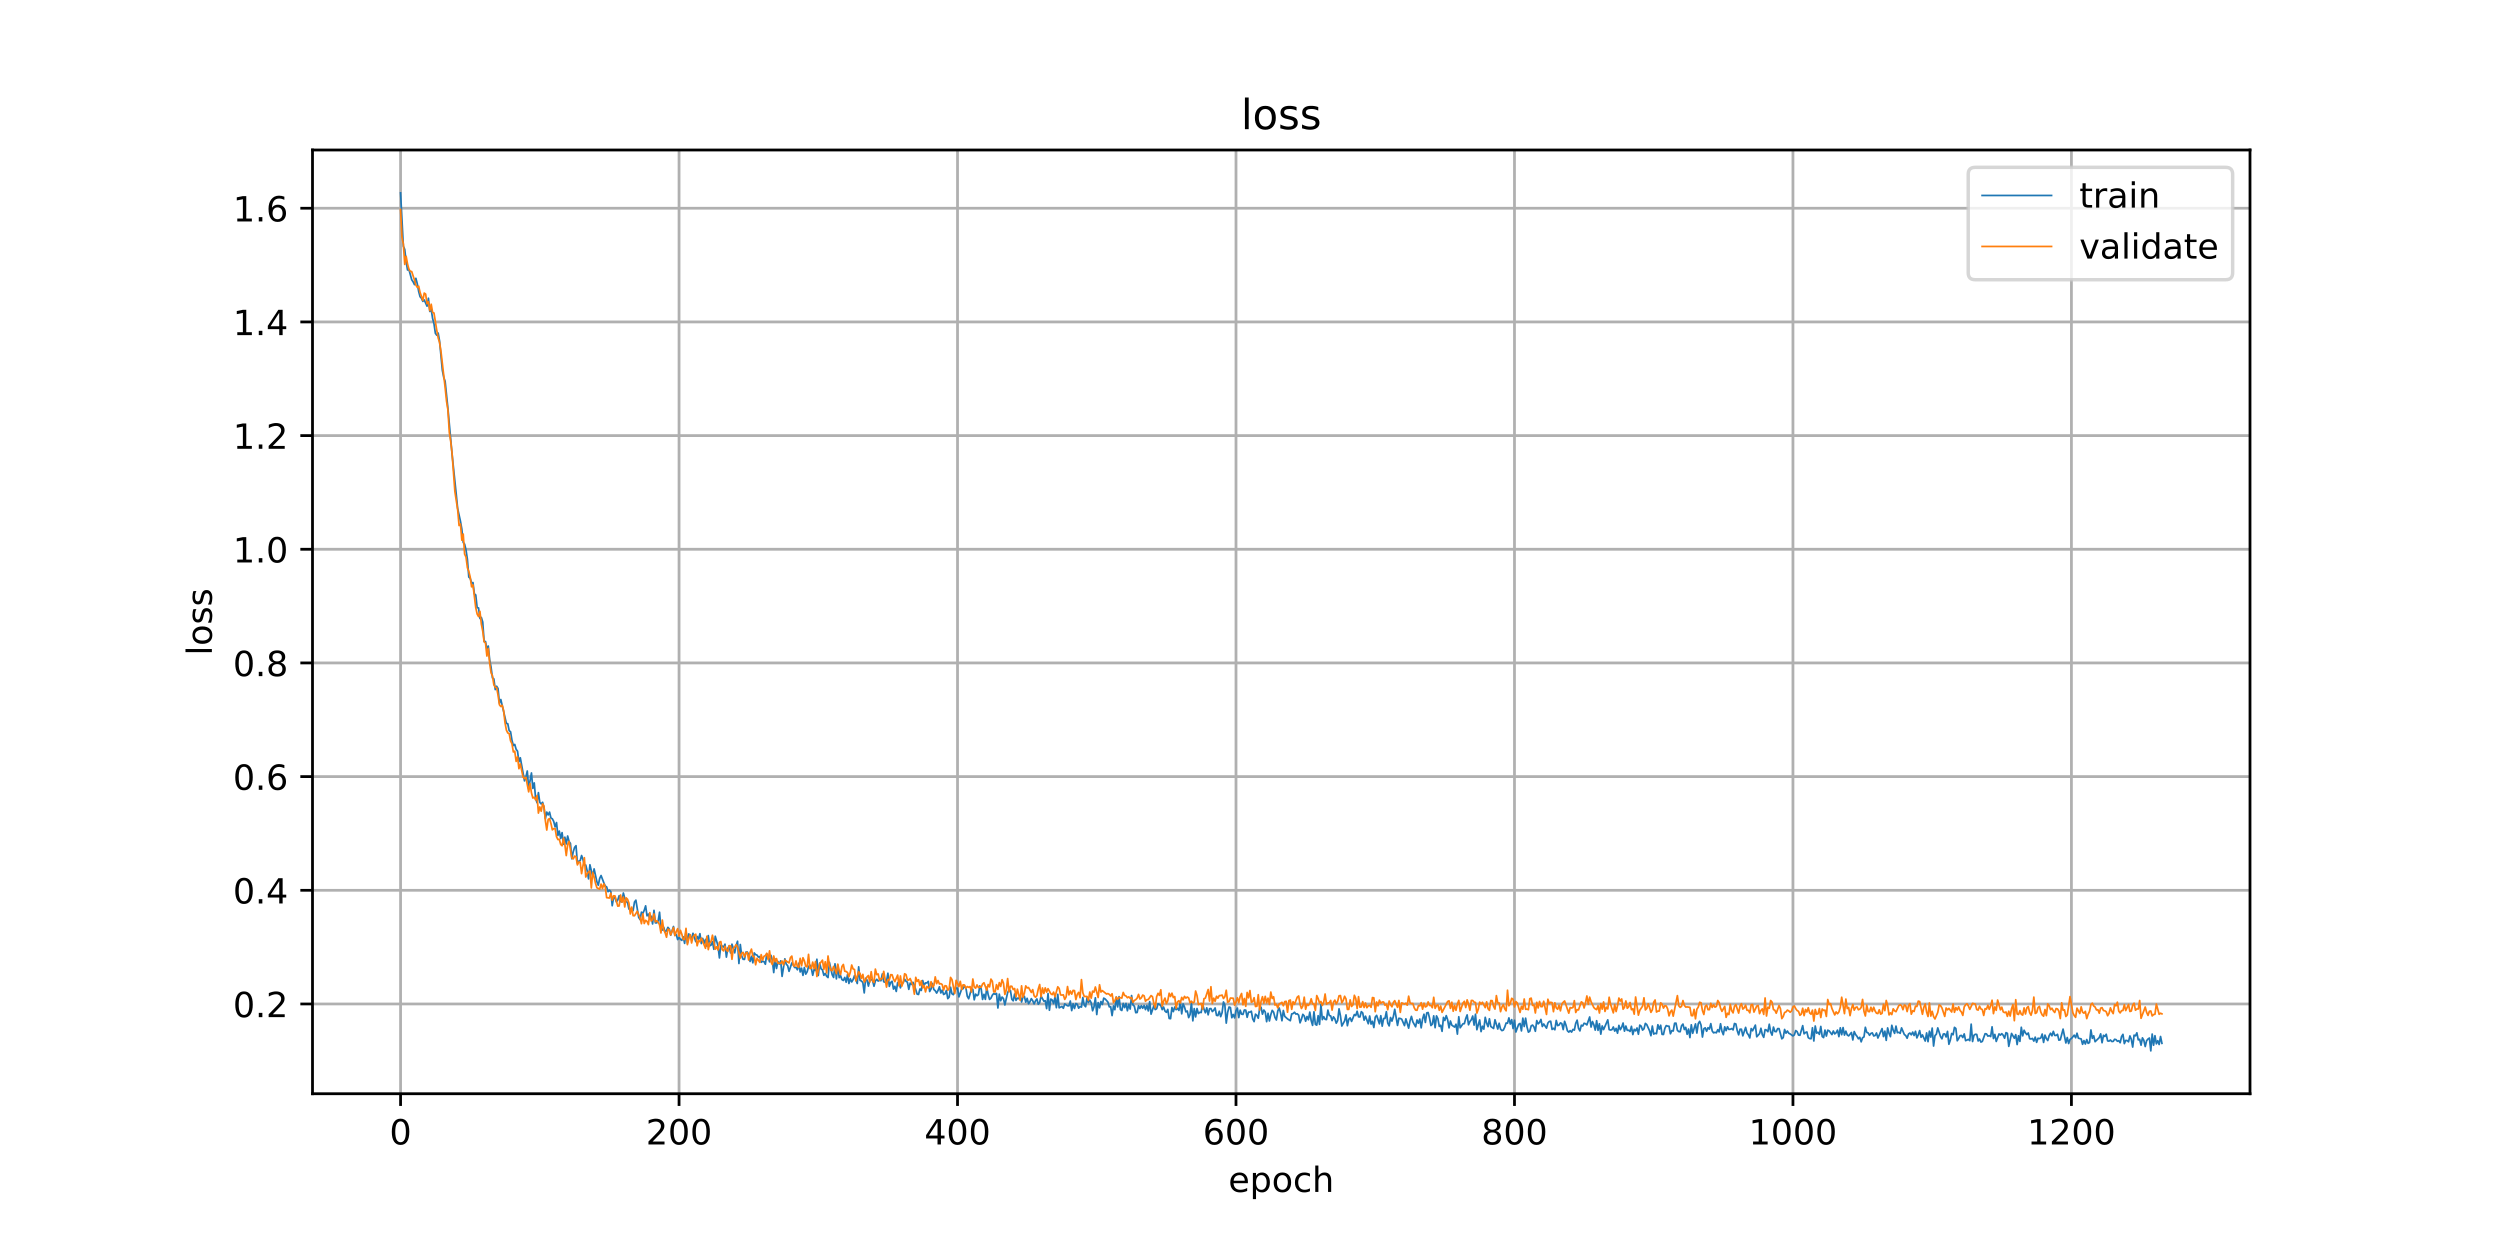 <?xml version="1.0" encoding="utf-8" standalone="no"?>
<!DOCTYPE svg PUBLIC "-//W3C//DTD SVG 1.1//EN"
  "http://www.w3.org/Graphics/SVG/1.1/DTD/svg11.dtd">
<!-- Created with matplotlib (https://matplotlib.org/) -->
<svg height="360pt" version="1.1" viewBox="0 0 720 360" width="720pt" xmlns="http://www.w3.org/2000/svg" xmlns:xlink="http://www.w3.org/1999/xlink">
 <defs>
  <style type="text/css">
*{stroke-linecap:butt;stroke-linejoin:round;}
  </style>
 </defs>
 <g id="figure_1">
  <g id="patch_1">
   <path d="M 0 360 
L 720 360 
L 720 0 
L 0 0 
z
" style="fill:#ffffff;"/>
  </g>
  <g id="axes_1">
   <g id="patch_2">
    <path d="M 90 315 
L 648 315 
L 648 43.2 
L 90 43.2 
z
" style="fill:#ffffff;"/>
   </g>
   <g id="matplotlib.axis_1">
    <g id="xtick_1">
     <g id="line2d_1">
      <path clip-path="url(#p3f0f0eeb0e)" d="M 115.364 315 
L 115.364 43.2 
" style="fill:none;stroke:#b0b0b0;stroke-linecap:square;stroke-width:0.8;"/>
     </g>
     <g id="line2d_2">
      <defs>
       <path d="M 0 0 
L 0 3.5 
" id="m9d0c728951" style="stroke:#000000;stroke-width:0.8;"/>
      </defs>
      <g>
       <use style="stroke:#000000;stroke-width:0.8;" x="115.364" xlink:href="#m9d0c728951" y="315"/>
      </g>
     </g>
     <g id="text_1">
      <!-- 0 -->
      <defs>
       <path d="M 31.781 66.406 
Q 24.172 66.406 20.328 58.906 
Q 16.5 51.422 16.5 36.375 
Q 16.5 21.391 20.328 13.891 
Q 24.172 6.391 31.781 6.391 
Q 39.453 6.391 43.281 13.891 
Q 47.125 21.391 47.125 36.375 
Q 47.125 51.422 43.281 58.906 
Q 39.453 66.406 31.781 66.406 
z
M 31.781 74.219 
Q 44.047 74.219 50.516 64.516 
Q 56.984 54.828 56.984 36.375 
Q 56.984 17.969 50.516 8.266 
Q 44.047 -1.422 31.781 -1.422 
Q 19.531 -1.422 13.062 8.266 
Q 6.594 17.969 6.594 36.375 
Q 6.594 54.828 13.062 64.516 
Q 19.531 74.219 31.781 74.219 
z
" id="DejaVuSans-48"/>
      </defs>
      <g transform="translate(112.182 329.598)scale(0.1 -0.1)">
       <use xlink:href="#DejaVuSans-48"/>
      </g>
     </g>
    </g>
    <g id="xtick_2">
     <g id="line2d_3">
      <path clip-path="url(#p3f0f0eeb0e)" d="M 195.565 315 
L 195.565 43.2 
" style="fill:none;stroke:#b0b0b0;stroke-linecap:square;stroke-width:0.8;"/>
     </g>
     <g id="line2d_4">
      <g>
       <use style="stroke:#000000;stroke-width:0.8;" x="195.565" xlink:href="#m9d0c728951" y="315"/>
      </g>
     </g>
     <g id="text_2">
      <!-- 200 -->
      <defs>
       <path d="M 19.188 8.297 
L 53.609 8.297 
L 53.609 0 
L 7.328 0 
L 7.328 8.297 
Q 12.938 14.109 22.625 23.891 
Q 32.328 33.688 34.812 36.531 
Q 39.547 41.844 41.422 45.531 
Q 43.312 49.219 43.312 52.781 
Q 43.312 58.594 39.234 62.25 
Q 35.156 65.922 28.609 65.922 
Q 23.969 65.922 18.812 64.312 
Q 13.672 62.703 7.812 59.422 
L 7.812 69.391 
Q 13.766 71.781 18.938 73 
Q 24.125 74.219 28.422 74.219 
Q 39.75 74.219 46.484 68.547 
Q 53.219 62.891 53.219 53.422 
Q 53.219 48.922 51.531 44.891 
Q 49.859 40.875 45.406 35.406 
Q 44.188 33.984 37.641 27.219 
Q 31.109 20.453 19.188 8.297 
z
" id="DejaVuSans-50"/>
      </defs>
      <g transform="translate(186.021 329.598)scale(0.1 -0.1)">
       <use xlink:href="#DejaVuSans-50"/>
       <use x="63.623" xlink:href="#DejaVuSans-48"/>
       <use x="127.246" xlink:href="#DejaVuSans-48"/>
      </g>
     </g>
    </g>
    <g id="xtick_3">
     <g id="line2d_5">
      <path clip-path="url(#p3f0f0eeb0e)" d="M 275.766 315 
L 275.766 43.2 
" style="fill:none;stroke:#b0b0b0;stroke-linecap:square;stroke-width:0.8;"/>
     </g>
     <g id="line2d_6">
      <g>
       <use style="stroke:#000000;stroke-width:0.8;" x="275.766" xlink:href="#m9d0c728951" y="315"/>
      </g>
     </g>
     <g id="text_3">
      <!-- 400 -->
      <defs>
       <path d="M 37.797 64.312 
L 12.891 25.391 
L 37.797 25.391 
z
M 35.203 72.906 
L 47.609 72.906 
L 47.609 25.391 
L 58.016 25.391 
L 58.016 17.188 
L 47.609 17.188 
L 47.609 0 
L 37.797 0 
L 37.797 17.188 
L 4.891 17.188 
L 4.891 26.703 
z
" id="DejaVuSans-52"/>
      </defs>
      <g transform="translate(266.222 329.598)scale(0.1 -0.1)">
       <use xlink:href="#DejaVuSans-52"/>
       <use x="63.623" xlink:href="#DejaVuSans-48"/>
       <use x="127.246" xlink:href="#DejaVuSans-48"/>
      </g>
     </g>
    </g>
    <g id="xtick_4">
     <g id="line2d_7">
      <path clip-path="url(#p3f0f0eeb0e)" d="M 355.967 315 
L 355.967 43.2 
" style="fill:none;stroke:#b0b0b0;stroke-linecap:square;stroke-width:0.8;"/>
     </g>
     <g id="line2d_8">
      <g>
       <use style="stroke:#000000;stroke-width:0.8;" x="355.967" xlink:href="#m9d0c728951" y="315"/>
      </g>
     </g>
     <g id="text_4">
      <!-- 600 -->
      <defs>
       <path d="M 33.016 40.375 
Q 26.375 40.375 22.484 35.828 
Q 18.609 31.297 18.609 23.391 
Q 18.609 15.531 22.484 10.953 
Q 26.375 6.391 33.016 6.391 
Q 39.656 6.391 43.531 10.953 
Q 47.406 15.531 47.406 23.391 
Q 47.406 31.297 43.531 35.828 
Q 39.656 40.375 33.016 40.375 
z
M 52.594 71.297 
L 52.594 62.312 
Q 48.875 64.062 45.094 64.984 
Q 41.312 65.922 37.594 65.922 
Q 27.828 65.922 22.672 59.328 
Q 17.531 52.734 16.797 39.406 
Q 19.672 43.656 24.016 45.922 
Q 28.375 48.188 33.594 48.188 
Q 44.578 48.188 50.953 41.516 
Q 57.328 34.859 57.328 23.391 
Q 57.328 12.156 50.688 5.359 
Q 44.047 -1.422 33.016 -1.422 
Q 20.359 -1.422 13.672 8.266 
Q 6.984 17.969 6.984 36.375 
Q 6.984 53.656 15.188 63.938 
Q 23.391 74.219 37.203 74.219 
Q 40.922 74.219 44.703 73.484 
Q 48.484 72.75 52.594 71.297 
z
" id="DejaVuSans-54"/>
      </defs>
      <g transform="translate(346.424 329.598)scale(0.1 -0.1)">
       <use xlink:href="#DejaVuSans-54"/>
       <use x="63.623" xlink:href="#DejaVuSans-48"/>
       <use x="127.246" xlink:href="#DejaVuSans-48"/>
      </g>
     </g>
    </g>
    <g id="xtick_5">
     <g id="line2d_9">
      <path clip-path="url(#p3f0f0eeb0e)" d="M 436.169 315 
L 436.169 43.2 
" style="fill:none;stroke:#b0b0b0;stroke-linecap:square;stroke-width:0.8;"/>
     </g>
     <g id="line2d_10">
      <g>
       <use style="stroke:#000000;stroke-width:0.8;" x="436.169" xlink:href="#m9d0c728951" y="315"/>
      </g>
     </g>
     <g id="text_5">
      <!-- 800 -->
      <defs>
       <path d="M 31.781 34.625 
Q 24.75 34.625 20.719 30.859 
Q 16.703 27.094 16.703 20.516 
Q 16.703 13.922 20.719 10.156 
Q 24.75 6.391 31.781 6.391 
Q 38.812 6.391 42.859 10.172 
Q 46.922 13.969 46.922 20.516 
Q 46.922 27.094 42.891 30.859 
Q 38.875 34.625 31.781 34.625 
z
M 21.922 38.812 
Q 15.578 40.375 12.031 44.719 
Q 8.5 49.078 8.5 55.328 
Q 8.5 64.062 14.719 69.141 
Q 20.953 74.219 31.781 74.219 
Q 42.672 74.219 48.875 69.141 
Q 55.078 64.062 55.078 55.328 
Q 55.078 49.078 51.531 44.719 
Q 48 40.375 41.703 38.812 
Q 48.828 37.156 52.797 32.312 
Q 56.781 27.484 56.781 20.516 
Q 56.781 9.906 50.312 4.234 
Q 43.844 -1.422 31.781 -1.422 
Q 19.734 -1.422 13.25 4.234 
Q 6.781 9.906 6.781 20.516 
Q 6.781 27.484 10.781 32.312 
Q 14.797 37.156 21.922 38.812 
z
M 18.312 54.391 
Q 18.312 48.734 21.844 45.562 
Q 25.391 42.391 31.781 42.391 
Q 38.141 42.391 41.719 45.562 
Q 45.312 48.734 45.312 54.391 
Q 45.312 60.062 41.719 63.234 
Q 38.141 66.406 31.781 66.406 
Q 25.391 66.406 21.844 63.234 
Q 18.312 60.062 18.312 54.391 
z
" id="DejaVuSans-56"/>
      </defs>
      <g transform="translate(426.625 329.598)scale(0.1 -0.1)">
       <use xlink:href="#DejaVuSans-56"/>
       <use x="63.623" xlink:href="#DejaVuSans-48"/>
       <use x="127.246" xlink:href="#DejaVuSans-48"/>
      </g>
     </g>
    </g>
    <g id="xtick_6">
     <g id="line2d_11">
      <path clip-path="url(#p3f0f0eeb0e)" d="M 516.37 315 
L 516.37 43.2 
" style="fill:none;stroke:#b0b0b0;stroke-linecap:square;stroke-width:0.8;"/>
     </g>
     <g id="line2d_12">
      <g>
       <use style="stroke:#000000;stroke-width:0.8;" x="516.37" xlink:href="#m9d0c728951" y="315"/>
      </g>
     </g>
     <g id="text_6">
      <!-- 1000 -->
      <defs>
       <path d="M 12.406 8.297 
L 28.516 8.297 
L 28.516 63.922 
L 10.984 60.406 
L 10.984 69.391 
L 28.422 72.906 
L 38.281 72.906 
L 38.281 8.297 
L 54.391 8.297 
L 54.391 0 
L 12.406 0 
z
" id="DejaVuSans-49"/>
      </defs>
      <g transform="translate(503.645 329.598)scale(0.1 -0.1)">
       <use xlink:href="#DejaVuSans-49"/>
       <use x="63.623" xlink:href="#DejaVuSans-48"/>
       <use x="127.246" xlink:href="#DejaVuSans-48"/>
       <use x="190.869" xlink:href="#DejaVuSans-48"/>
      </g>
     </g>
    </g>
    <g id="xtick_7">
     <g id="line2d_13">
      <path clip-path="url(#p3f0f0eeb0e)" d="M 596.571 315 
L 596.571 43.2 
" style="fill:none;stroke:#b0b0b0;stroke-linecap:square;stroke-width:0.8;"/>
     </g>
     <g id="line2d_14">
      <g>
       <use style="stroke:#000000;stroke-width:0.8;" x="596.571" xlink:href="#m9d0c728951" y="315"/>
      </g>
     </g>
     <g id="text_7">
      <!-- 1200 -->
      <g transform="translate(583.846 329.598)scale(0.1 -0.1)">
       <use xlink:href="#DejaVuSans-49"/>
       <use x="63.623" xlink:href="#DejaVuSans-50"/>
       <use x="127.246" xlink:href="#DejaVuSans-48"/>
       <use x="190.869" xlink:href="#DejaVuSans-48"/>
      </g>
     </g>
    </g>
    <g id="text_8">
     <!-- epoch -->
     <defs>
      <path d="M 56.203 29.594 
L 56.203 25.203 
L 14.891 25.203 
Q 15.484 15.922 20.484 11.062 
Q 25.484 6.203 34.422 6.203 
Q 39.594 6.203 44.453 7.469 
Q 49.312 8.734 54.109 11.281 
L 54.109 2.781 
Q 49.266 0.734 44.188 -0.344 
Q 39.109 -1.422 33.891 -1.422 
Q 20.797 -1.422 13.156 6.188 
Q 5.516 13.812 5.516 26.812 
Q 5.516 40.234 12.766 48.109 
Q 20.016 56 32.328 56 
Q 43.359 56 49.781 48.891 
Q 56.203 41.797 56.203 29.594 
z
M 47.219 32.234 
Q 47.125 39.594 43.094 43.984 
Q 39.062 48.391 32.422 48.391 
Q 24.906 48.391 20.391 44.141 
Q 15.875 39.891 15.188 32.172 
z
" id="DejaVuSans-101"/>
      <path d="M 18.109 8.203 
L 18.109 -20.797 
L 9.078 -20.797 
L 9.078 54.688 
L 18.109 54.688 
L 18.109 46.391 
Q 20.953 51.266 25.266 53.625 
Q 29.594 56 35.594 56 
Q 45.562 56 51.781 48.094 
Q 58.016 40.188 58.016 27.297 
Q 58.016 14.406 51.781 6.484 
Q 45.562 -1.422 35.594 -1.422 
Q 29.594 -1.422 25.266 0.953 
Q 20.953 3.328 18.109 8.203 
z
M 48.688 27.297 
Q 48.688 37.203 44.609 42.844 
Q 40.531 48.484 33.406 48.484 
Q 26.266 48.484 22.188 42.844 
Q 18.109 37.203 18.109 27.297 
Q 18.109 17.391 22.188 11.75 
Q 26.266 6.109 33.406 6.109 
Q 40.531 6.109 44.609 11.75 
Q 48.688 17.391 48.688 27.297 
z
" id="DejaVuSans-112"/>
      <path d="M 30.609 48.391 
Q 23.391 48.391 19.188 42.75 
Q 14.984 37.109 14.984 27.297 
Q 14.984 17.484 19.156 11.844 
Q 23.344 6.203 30.609 6.203 
Q 37.797 6.203 41.984 11.859 
Q 46.188 17.531 46.188 27.297 
Q 46.188 37.016 41.984 42.703 
Q 37.797 48.391 30.609 48.391 
z
M 30.609 56 
Q 42.328 56 49.016 48.375 
Q 55.719 40.766 55.719 27.297 
Q 55.719 13.875 49.016 6.219 
Q 42.328 -1.422 30.609 -1.422 
Q 18.844 -1.422 12.172 6.219 
Q 5.516 13.875 5.516 27.297 
Q 5.516 40.766 12.172 48.375 
Q 18.844 56 30.609 56 
z
" id="DejaVuSans-111"/>
      <path d="M 48.781 52.594 
L 48.781 44.188 
Q 44.969 46.297 41.141 47.344 
Q 37.312 48.391 33.406 48.391 
Q 24.656 48.391 19.812 42.844 
Q 14.984 37.312 14.984 27.297 
Q 14.984 17.281 19.812 11.734 
Q 24.656 6.203 33.406 6.203 
Q 37.312 6.203 41.141 7.25 
Q 44.969 8.297 48.781 10.406 
L 48.781 2.094 
Q 45.016 0.344 40.984 -0.531 
Q 36.969 -1.422 32.422 -1.422 
Q 20.062 -1.422 12.781 6.344 
Q 5.516 14.109 5.516 27.297 
Q 5.516 40.672 12.859 48.328 
Q 20.219 56 33.016 56 
Q 37.156 56 41.109 55.141 
Q 45.062 54.297 48.781 52.594 
z
" id="DejaVuSans-99"/>
      <path d="M 54.891 33.016 
L 54.891 0 
L 45.906 0 
L 45.906 32.719 
Q 45.906 40.484 42.875 44.328 
Q 39.844 48.188 33.797 48.188 
Q 26.516 48.188 22.312 43.547 
Q 18.109 38.922 18.109 30.906 
L 18.109 0 
L 9.078 0 
L 9.078 75.984 
L 18.109 75.984 
L 18.109 46.188 
Q 21.344 51.125 25.703 53.562 
Q 30.078 56 35.797 56 
Q 45.219 56 50.047 50.172 
Q 54.891 44.344 54.891 33.016 
z
" id="DejaVuSans-104"/>
     </defs>
     <g transform="translate(353.772 343.277)scale(0.1 -0.1)">
      <use xlink:href="#DejaVuSans-101"/>
      <use x="61.523" xlink:href="#DejaVuSans-112"/>
      <use x="125" xlink:href="#DejaVuSans-111"/>
      <use x="186.182" xlink:href="#DejaVuSans-99"/>
      <use x="241.162" xlink:href="#DejaVuSans-104"/>
     </g>
    </g>
   </g>
   <g id="matplotlib.axis_2">
    <g id="ytick_1">
     <g id="line2d_15">
      <path clip-path="url(#p3f0f0eeb0e)" d="M 90 289.144 
L 648 289.144 
" style="fill:none;stroke:#b0b0b0;stroke-linecap:square;stroke-width:0.8;"/>
     </g>
     <g id="line2d_16">
      <defs>
       <path d="M 0 0 
L -3.5 0 
" id="m41ee1e59b1" style="stroke:#000000;stroke-width:0.8;"/>
      </defs>
      <g>
       <use style="stroke:#000000;stroke-width:0.8;" x="90" xlink:href="#m41ee1e59b1" y="289.144"/>
      </g>
     </g>
     <g id="text_9">
      <!-- 0.2 -->
      <defs>
       <path d="M 10.688 12.406 
L 21 12.406 
L 21 0 
L 10.688 0 
z
" id="DejaVuSans-46"/>
      </defs>
      <g transform="translate(67.097 292.943)scale(0.1 -0.1)">
       <use xlink:href="#DejaVuSans-48"/>
       <use x="63.623" xlink:href="#DejaVuSans-46"/>
       <use x="95.41" xlink:href="#DejaVuSans-50"/>
      </g>
     </g>
    </g>
    <g id="ytick_2">
     <g id="line2d_17">
      <path clip-path="url(#p3f0f0eeb0e)" d="M 90 256.405 
L 648 256.405 
" style="fill:none;stroke:#b0b0b0;stroke-linecap:square;stroke-width:0.8;"/>
     </g>
     <g id="line2d_18">
      <g>
       <use style="stroke:#000000;stroke-width:0.8;" x="90" xlink:href="#m41ee1e59b1" y="256.405"/>
      </g>
     </g>
     <g id="text_10">
      <!-- 0.4 -->
      <g transform="translate(67.097 260.205)scale(0.1 -0.1)">
       <use xlink:href="#DejaVuSans-48"/>
       <use x="63.623" xlink:href="#DejaVuSans-46"/>
       <use x="95.41" xlink:href="#DejaVuSans-52"/>
      </g>
     </g>
    </g>
    <g id="ytick_3">
     <g id="line2d_19">
      <path clip-path="url(#p3f0f0eeb0e)" d="M 90 223.667 
L 648 223.667 
" style="fill:none;stroke:#b0b0b0;stroke-linecap:square;stroke-width:0.8;"/>
     </g>
     <g id="line2d_20">
      <g>
       <use style="stroke:#000000;stroke-width:0.8;" x="90" xlink:href="#m41ee1e59b1" y="223.667"/>
      </g>
     </g>
     <g id="text_11">
      <!-- 0.6 -->
      <g transform="translate(67.097 227.466)scale(0.1 -0.1)">
       <use xlink:href="#DejaVuSans-48"/>
       <use x="63.623" xlink:href="#DejaVuSans-46"/>
       <use x="95.41" xlink:href="#DejaVuSans-54"/>
      </g>
     </g>
    </g>
    <g id="ytick_4">
     <g id="line2d_21">
      <path clip-path="url(#p3f0f0eeb0e)" d="M 90 190.928 
L 648 190.928 
" style="fill:none;stroke:#b0b0b0;stroke-linecap:square;stroke-width:0.8;"/>
     </g>
     <g id="line2d_22">
      <g>
       <use style="stroke:#000000;stroke-width:0.8;" x="90" xlink:href="#m41ee1e59b1" y="190.928"/>
      </g>
     </g>
     <g id="text_12">
      <!-- 0.8 -->
      <g transform="translate(67.097 194.727)scale(0.1 -0.1)">
       <use xlink:href="#DejaVuSans-48"/>
       <use x="63.623" xlink:href="#DejaVuSans-46"/>
       <use x="95.41" xlink:href="#DejaVuSans-56"/>
      </g>
     </g>
    </g>
    <g id="ytick_5">
     <g id="line2d_23">
      <path clip-path="url(#p3f0f0eeb0e)" d="M 90 158.19 
L 648 158.19 
" style="fill:none;stroke:#b0b0b0;stroke-linecap:square;stroke-width:0.8;"/>
     </g>
     <g id="line2d_24">
      <g>
       <use style="stroke:#000000;stroke-width:0.8;" x="90" xlink:href="#m41ee1e59b1" y="158.19"/>
      </g>
     </g>
     <g id="text_13">
      <!-- 1.0 -->
      <g transform="translate(67.097 161.989)scale(0.1 -0.1)">
       <use xlink:href="#DejaVuSans-49"/>
       <use x="63.623" xlink:href="#DejaVuSans-46"/>
       <use x="95.41" xlink:href="#DejaVuSans-48"/>
      </g>
     </g>
    </g>
    <g id="ytick_6">
     <g id="line2d_25">
      <path clip-path="url(#p3f0f0eeb0e)" d="M 90 125.451 
L 648 125.451 
" style="fill:none;stroke:#b0b0b0;stroke-linecap:square;stroke-width:0.8;"/>
     </g>
     <g id="line2d_26">
      <g>
       <use style="stroke:#000000;stroke-width:0.8;" x="90" xlink:href="#m41ee1e59b1" y="125.451"/>
      </g>
     </g>
     <g id="text_14">
      <!-- 1.2 -->
      <g transform="translate(67.097 129.25)scale(0.1 -0.1)">
       <use xlink:href="#DejaVuSans-49"/>
       <use x="63.623" xlink:href="#DejaVuSans-46"/>
       <use x="95.41" xlink:href="#DejaVuSans-50"/>
      </g>
     </g>
    </g>
    <g id="ytick_7">
     <g id="line2d_27">
      <path clip-path="url(#p3f0f0eeb0e)" d="M 90 92.712 
L 648 92.712 
" style="fill:none;stroke:#b0b0b0;stroke-linecap:square;stroke-width:0.8;"/>
     </g>
     <g id="line2d_28">
      <g>
       <use style="stroke:#000000;stroke-width:0.8;" x="90" xlink:href="#m41ee1e59b1" y="92.712"/>
      </g>
     </g>
     <g id="text_15">
      <!-- 1.4 -->
      <g transform="translate(67.097 96.512)scale(0.1 -0.1)">
       <use xlink:href="#DejaVuSans-49"/>
       <use x="63.623" xlink:href="#DejaVuSans-46"/>
       <use x="95.41" xlink:href="#DejaVuSans-52"/>
      </g>
     </g>
    </g>
    <g id="ytick_8">
     <g id="line2d_29">
      <path clip-path="url(#p3f0f0eeb0e)" d="M 90 59.974 
L 648 59.974 
" style="fill:none;stroke:#b0b0b0;stroke-linecap:square;stroke-width:0.8;"/>
     </g>
     <g id="line2d_30">
      <g>
       <use style="stroke:#000000;stroke-width:0.8;" x="90" xlink:href="#m41ee1e59b1" y="59.974"/>
      </g>
     </g>
     <g id="text_16">
      <!-- 1.6 -->
      <g transform="translate(67.097 63.773)scale(0.1 -0.1)">
       <use xlink:href="#DejaVuSans-49"/>
       <use x="63.623" xlink:href="#DejaVuSans-46"/>
       <use x="95.41" xlink:href="#DejaVuSans-54"/>
      </g>
     </g>
    </g>
    <g id="text_17">
     <!-- loss -->
     <defs>
      <path d="M 9.422 75.984 
L 18.406 75.984 
L 18.406 0 
L 9.422 0 
z
" id="DejaVuSans-108"/>
      <path d="M 44.281 53.078 
L 44.281 44.578 
Q 40.484 46.531 36.375 47.5 
Q 32.281 48.484 27.875 48.484 
Q 21.188 48.484 17.844 46.438 
Q 14.5 44.391 14.5 40.281 
Q 14.5 37.156 16.891 35.375 
Q 19.281 33.594 26.516 31.984 
L 29.594 31.297 
Q 39.156 29.25 43.188 25.516 
Q 47.219 21.781 47.219 15.094 
Q 47.219 7.469 41.188 3.016 
Q 35.156 -1.422 24.609 -1.422 
Q 20.219 -1.422 15.453 -0.562 
Q 10.688 0.297 5.422 2 
L 5.422 11.281 
Q 10.406 8.688 15.234 7.391 
Q 20.062 6.109 24.812 6.109 
Q 31.156 6.109 34.562 8.281 
Q 37.984 10.453 37.984 14.406 
Q 37.984 18.062 35.516 20.016 
Q 33.062 21.969 24.703 23.781 
L 21.578 24.516 
Q 13.234 26.266 9.516 29.906 
Q 5.812 33.547 5.812 39.891 
Q 5.812 47.609 11.281 51.797 
Q 16.75 56 26.812 56 
Q 31.781 56 36.172 55.266 
Q 40.578 54.547 44.281 53.078 
z
" id="DejaVuSans-115"/>
     </defs>
     <g transform="translate(61.017 188.758)rotate(-90)scale(0.1 -0.1)">
      <use xlink:href="#DejaVuSans-108"/>
      <use x="27.783" xlink:href="#DejaVuSans-111"/>
      <use x="88.965" xlink:href="#DejaVuSans-115"/>
      <use x="141.064" xlink:href="#DejaVuSans-115"/>
     </g>
    </g>
   </g>
   <g id="line2d_31">
    <path clip-path="url(#p3f0f0eeb0e)" d="M 115.364 55.555 
L 116.166 70.92 
L 116.567 71.834 
L 116.968 75.408 
L 117.369 77.755 
L 117.77 77.614 
L 118.572 80.569 
L 118.973 81.161 
L 119.374 81.979 
L 119.775 80.16 
L 120.176 81.73 
L 120.577 83.935 
L 120.978 85.45 
L 121.379 85.897 
L 121.78 86.793 
L 122.181 86.383 
L 122.983 88.18 
L 123.384 85.897 
L 123.785 89.693 
L 124.186 89.153 
L 124.587 91.696 
L 124.988 93.256 
L 125.389 95.992 
L 125.79 96.551 
L 126.191 95.93 
L 126.592 98.18 
L 127.394 106.66 
L 127.795 108.677 
L 128.196 109.806 
L 128.998 117.609 
L 130.201 130.865 
L 131.404 142.421 
L 131.805 146.475 
L 132.607 150.103 
L 133.008 152.377 
L 133.409 156.241 
L 133.81 156.717 
L 134.211 158.407 
L 134.612 161.089 
L 135.013 166.208 
L 135.414 166.538 
L 135.815 167.895 
L 136.216 167.779 
L 136.617 171.028 
L 137.018 171.343 
L 137.419 175.004 
L 137.82 175.086 
L 138.221 178.127 
L 138.622 177.82 
L 139.023 179.14 
L 139.424 184.732 
L 139.825 184.758 
L 140.226 186.877 
L 140.627 186.071 
L 141.028 190.066 
L 141.429 192.178 
L 141.83 195.253 
L 142.231 195.509 
L 142.632 198.596 
L 143.033 197.642 
L 143.434 198.288 
L 143.835 202.499 
L 144.236 201.467 
L 145.84 208.35 
L 146.241 208.434 
L 146.642 210.442 
L 147.043 210.733 
L 147.444 213.187 
L 147.845 214.711 
L 148.246 214.397 
L 148.647 215.802 
L 149.048 216.335 
L 149.449 219.4 
L 149.85 218.244 
L 151.053 224.887 
L 151.454 223.825 
L 151.855 222.055 
L 152.256 227.069 
L 153.058 222.615 
L 153.459 227.046 
L 153.86 225.487 
L 154.261 229.944 
L 154.662 231.176 
L 155.063 228.285 
L 155.464 231.089 
L 155.865 231.536 
L 156.266 231.062 
L 156.667 232.554 
L 157.068 235.78 
L 157.469 233.885 
L 157.87 234.697 
L 158.271 233.882 
L 158.672 235.618 
L 159.073 235.806 
L 159.474 236.597 
L 159.875 238.141 
L 160.276 236.898 
L 160.677 240.614 
L 161.078 239.359 
L 161.479 241.497 
L 161.88 239.795 
L 162.281 243.153 
L 162.682 241.113 
L 163.083 243.055 
L 163.484 240.772 
L 163.885 242.344 
L 164.286 242.902 
L 164.687 247.329 
L 165.088 245.3 
L 165.489 244.045 
L 165.89 243.556 
L 166.291 248.56 
L 166.692 248.008 
L 167.093 247.866 
L 167.494 246.393 
L 167.895 247.542 
L 168.296 249.182 
L 168.697 249.134 
L 169.098 250.755 
L 169.499 253.099 
L 169.9 249.063 
L 170.702 252.445 
L 171.103 250.246 
L 171.905 253.959 
L 172.307 254.937 
L 172.708 252.98 
L 173.109 252.154 
L 173.911 254.273 
L 174.312 255.2 
L 174.713 255.416 
L 175.114 256.798 
L 175.515 256.364 
L 175.916 256.793 
L 176.317 260.844 
L 176.718 258.482 
L 177.119 258.501 
L 177.52 259.746 
L 177.921 259.203 
L 178.322 257.957 
L 178.723 259.659 
L 179.124 259.77 
L 179.525 257.194 
L 179.926 258.697 
L 180.327 259.71 
L 180.728 259.865 
L 181.129 261.793 
L 181.53 261.918 
L 181.931 261.813 
L 182.332 262.25 
L 182.733 259.791 
L 183.134 259.245 
L 183.936 264.198 
L 184.337 264.829 
L 184.738 262.706 
L 185.139 263.055 
L 185.54 262.162 
L 185.941 260.889 
L 186.342 263.754 
L 186.743 263.262 
L 187.144 264.652 
L 187.545 263.887 
L 187.946 266.093 
L 188.347 262.184 
L 188.748 265.789 
L 189.149 265.788 
L 189.55 265.231 
L 189.951 262.72 
L 190.352 267.396 
L 190.753 267.871 
L 191.154 267.067 
L 191.555 268.521 
L 191.956 268.017 
L 192.357 267.08 
L 192.758 267.546 
L 193.159 269.335 
L 193.961 266.836 
L 194.362 269.384 
L 194.763 269.116 
L 195.164 270.596 
L 195.565 269.959 
L 195.966 270.517 
L 196.367 270.827 
L 196.768 269.81 
L 197.169 271.685 
L 197.57 268.135 
L 197.971 271.596 
L 198.372 268.967 
L 199.174 270.388 
L 199.575 268.79 
L 200.377 271.186 
L 200.778 269.703 
L 201.179 270.539 
L 201.58 268.904 
L 201.981 271.743 
L 202.382 270.263 
L 202.783 271.659 
L 203.184 270.558 
L 203.585 272.485 
L 203.986 269.449 
L 204.387 272.401 
L 204.788 272.191 
L 205.189 271.203 
L 205.59 273.395 
L 205.991 269.644 
L 206.793 272.448 
L 207.194 275.877 
L 207.595 272.219 
L 208.397 272.758 
L 208.798 271.923 
L 209.199 275.644 
L 209.6 273.106 
L 210.001 272.45 
L 210.402 274.43 
L 210.803 271.929 
L 211.605 274.419 
L 212.006 272.3 
L 212.407 271.077 
L 212.808 277.488 
L 213.209 272.026 
L 213.61 275.327 
L 214.011 276.276 
L 214.412 276.307 
L 214.813 274.218 
L 215.214 274.181 
L 215.615 274.928 
L 216.016 276.892 
L 216.417 275.417 
L 216.818 277.284 
L 217.219 274.447 
L 217.62 274.927 
L 218.021 275.063 
L 218.422 275.649 
L 218.823 275.477 
L 219.224 277.144 
L 219.625 276.85 
L 220.026 276.936 
L 220.427 277.702 
L 220.828 274.69 
L 221.229 275.634 
L 221.63 277.001 
L 222.031 275.14 
L 222.432 276.563 
L 222.833 280.095 
L 223.234 276.197 
L 223.635 278.913 
L 224.036 276.926 
L 224.437 277.629 
L 224.838 276.717 
L 225.239 281.192 
L 226.041 276.149 
L 226.442 277.677 
L 226.843 278.105 
L 227.244 279.739 
L 228.046 277.336 
L 228.447 277.823 
L 228.848 278.639 
L 229.249 278.612 
L 229.65 279.289 
L 230.051 277.411 
L 230.452 279.914 
L 230.853 278.837 
L 231.254 280.909 
L 231.655 278.651 
L 232.056 280.548 
L 232.457 279.875 
L 232.858 278.385 
L 233.259 277.954 
L 233.66 278.815 
L 234.061 280.878 
L 234.462 279.204 
L 234.863 279.506 
L 235.264 276.266 
L 235.665 280.929 
L 236.066 277.38 
L 236.467 279.023 
L 236.868 279.3 
L 237.269 280.887 
L 237.67 280.359 
L 238.072 281.165 
L 238.473 281.539 
L 238.874 277.17 
L 239.676 280.744 
L 240.077 281.503 
L 240.478 277.582 
L 240.879 281.914 
L 241.28 277.987 
L 241.681 281.556 
L 242.082 280.989 
L 242.483 282.137 
L 242.884 282.376 
L 243.285 281.498 
L 243.686 282.871 
L 244.087 280.685 
L 244.488 283.242 
L 244.889 281.873 
L 245.29 282.804 
L 245.691 282.123 
L 246.092 280.983 
L 246.894 283.253 
L 247.295 278.458 
L 247.696 282.336 
L 248.097 282.527 
L 248.498 282.967 
L 248.899 285.943 
L 249.3 281.742 
L 249.701 282.238 
L 250.102 283.993 
L 250.503 282.27 
L 250.904 282.056 
L 251.305 282.377 
L 251.706 284.03 
L 252.107 282.518 
L 252.508 282.039 
L 252.909 282.545 
L 253.31 282.325 
L 253.711 282.444 
L 254.112 280.5 
L 254.513 282.743 
L 254.914 282.889 
L 255.315 282.608 
L 255.716 280.298 
L 256.117 284.066 
L 256.518 282.966 
L 256.919 282.605 
L 257.32 284.849 
L 257.721 284.052 
L 258.122 285.536 
L 258.523 282.974 
L 258.924 283.118 
L 259.325 284.492 
L 259.726 283.093 
L 260.127 283.025 
L 260.528 282.003 
L 260.929 282.595 
L 261.33 282.855 
L 261.731 284.928 
L 262.132 283.128 
L 262.533 283.517 
L 262.934 282.91 
L 263.335 283.757 
L 264.137 286.305 
L 264.538 286.411 
L 264.939 284.82 
L 265.34 285.236 
L 265.741 282.395 
L 266.142 283.776 
L 266.543 283.085 
L 266.944 283.085 
L 267.345 282.637 
L 267.746 285.556 
L 268.147 284.8 
L 268.548 283.247 
L 268.949 284.992 
L 269.35 285.331 
L 269.751 286.011 
L 270.152 285.266 
L 270.553 284.199 
L 270.954 285.967 
L 271.355 285.144 
L 271.756 286.409 
L 272.157 286.2 
L 272.558 285.245 
L 272.959 287.606 
L 273.36 287.156 
L 273.761 284.326 
L 274.162 286.209 
L 274.563 286.472 
L 275.365 284.531 
L 275.766 284.608 
L 276.167 287.1 
L 276.969 284.809 
L 277.37 284.755 
L 277.771 283.957 
L 278.172 284.502 
L 278.573 286.913 
L 278.974 287.642 
L 279.776 284.842 
L 280.177 284.919 
L 280.578 287.939 
L 280.979 286.302 
L 281.38 286.769 
L 281.781 286.453 
L 282.182 283.941 
L 282.583 284.812 
L 282.984 287.837 
L 283.385 286.364 
L 283.786 287.815 
L 284.187 284.335 
L 284.588 286.477 
L 284.989 287.825 
L 285.39 287.481 
L 285.791 286.608 
L 286.192 286.139 
L 286.593 286.346 
L 286.994 286.117 
L 287.395 290.298 
L 287.796 286.32 
L 288.197 288.211 
L 288.598 287.159 
L 288.999 287.592 
L 289.4 289.423 
L 290.202 285.872 
L 290.603 285.11 
L 291.004 285.264 
L 291.405 287.784 
L 291.806 288.239 
L 292.207 286.278 
L 292.608 288.115 
L 293.009 287.463 
L 293.41 287.612 
L 293.811 286.701 
L 294.212 288.579 
L 294.613 287.129 
L 295.014 286.935 
L 295.415 288.627 
L 295.816 287.521 
L 296.217 289.077 
L 296.618 288.509 
L 297.019 287.612 
L 297.42 288.214 
L 297.821 289.119 
L 298.222 288.258 
L 298.623 287.692 
L 299.024 289.206 
L 299.425 288.744 
L 299.826 286.859 
L 300.628 288.342 
L 301.029 288.213 
L 301.43 290.477 
L 301.831 286.148 
L 302.232 290.949 
L 302.633 287.737 
L 303.034 287.986 
L 303.436 289.043 
L 303.837 287.179 
L 304.238 290.209 
L 304.639 286.367 
L 305.04 290.246 
L 305.842 289.856 
L 306.243 290.386 
L 306.644 289.126 
L 307.446 289.665 
L 307.847 289.683 
L 308.248 288.297 
L 308.649 291.053 
L 309.05 289.09 
L 309.451 290.445 
L 309.852 289.011 
L 310.253 289.228 
L 310.654 290.357 
L 311.055 289.889 
L 311.456 290.049 
L 311.857 287.279 
L 312.258 289.493 
L 312.659 289.945 
L 313.06 287.396 
L 313.461 288.731 
L 313.862 288.039 
L 314.263 288.812 
L 314.664 291.091 
L 315.065 289.982 
L 315.466 287.369 
L 315.867 292.184 
L 316.268 288.754 
L 316.669 290.254 
L 317.07 288.439 
L 317.471 289.296 
L 317.872 287.468 
L 318.273 287.695 
L 319.075 288.585 
L 319.476 289.977 
L 319.877 289.94 
L 320.278 292.487 
L 320.679 289.711 
L 321.08 290.794 
L 321.481 287.18 
L 321.882 289.982 
L 322.283 287.03 
L 322.684 290.758 
L 323.085 291.015 
L 323.486 288.994 
L 323.887 290.202 
L 324.288 288.99 
L 324.689 291.098 
L 325.09 289.246 
L 325.491 290.605 
L 325.892 286.725 
L 326.293 289.423 
L 326.694 289.793 
L 327.095 291.652 
L 327.496 291.599 
L 327.897 289.639 
L 328.298 290.448 
L 328.699 289.628 
L 329.1 290.374 
L 329.501 289.575 
L 329.902 290.765 
L 330.303 289.551 
L 330.704 291.137 
L 331.105 288.481 
L 331.506 292.072 
L 332.308 289.65 
L 332.709 290.758 
L 333.11 290.507 
L 333.511 289.091 
L 333.912 289.276 
L 334.313 289.612 
L 334.714 290.77 
L 335.115 290.018 
L 335.516 291.188 
L 335.917 291.546 
L 336.318 290.714 
L 336.719 293.319 
L 337.12 293.381 
L 337.521 290.165 
L 337.922 291.342 
L 338.323 290.02 
L 338.724 290.785 
L 339.125 290.372 
L 339.526 291.007 
L 339.927 288.545 
L 340.328 291.978 
L 340.729 289.128 
L 341.13 289.995 
L 341.531 291.41 
L 341.932 291.173 
L 342.333 293.07 
L 342.734 292.197 
L 343.135 288.806 
L 343.536 293.996 
L 343.937 290.483 
L 344.338 292.861 
L 344.739 290.459 
L 345.14 291.893 
L 345.541 291.527 
L 345.942 291.611 
L 346.343 289.126 
L 346.744 290.64 
L 347.145 291.679 
L 347.546 290.26 
L 347.947 292.26 
L 348.348 290.513 
L 348.749 290.463 
L 349.15 291.334 
L 349.551 290.944 
L 349.952 290.291 
L 350.353 292.416 
L 350.754 292.494 
L 351.155 291.238 
L 351.556 292.789 
L 351.957 291.654 
L 352.358 288.564 
L 352.759 289.454 
L 353.16 294.653 
L 353.561 291.582 
L 353.962 290.012 
L 354.363 290.16 
L 354.764 293.1 
L 355.165 292.172 
L 355.566 293.157 
L 355.967 291.065 
L 356.368 290.325 
L 356.769 293.061 
L 357.17 290.927 
L 357.571 292.078 
L 357.972 292.154 
L 358.373 290.875 
L 358.774 290.916 
L 359.175 292.982 
L 359.576 291.482 
L 359.977 291.507 
L 360.378 291.232 
L 360.779 293.43 
L 361.18 294.224 
L 361.581 292.085 
L 361.982 292.434 
L 362.383 293.252 
L 362.784 290.351 
L 363.185 290.084 
L 363.586 292.084 
L 363.987 290.891 
L 364.388 291.457 
L 364.789 294.237 
L 365.19 291.836 
L 365.591 294.028 
L 365.992 292.214 
L 366.393 290.982 
L 366.794 291.492 
L 367.195 293.035 
L 367.596 293.76 
L 367.997 291.169 
L 368.398 290.291 
L 368.799 291.701 
L 369.201 293.968 
L 369.602 291.029 
L 370.003 292.713 
L 370.805 293.445 
L 371.607 293.966 
L 372.008 292.013 
L 372.409 291.903 
L 372.81 291.522 
L 373.211 292.053 
L 373.612 291.972 
L 374.013 292.374 
L 374.414 294.571 
L 374.815 293.527 
L 375.216 292.131 
L 375.617 292.59 
L 376.018 294.11 
L 376.419 292.756 
L 376.82 293.684 
L 377.221 291.495 
L 377.622 293.948 
L 378.023 295.309 
L 378.424 291.405 
L 378.825 295.021 
L 379.226 295.235 
L 379.627 292.523 
L 380.028 295.015 
L 380.429 289.334 
L 380.83 293.643 
L 381.231 292.802 
L 381.632 293.569 
L 382.033 293.642 
L 382.434 290.918 
L 382.835 292.484 
L 383.236 292.583 
L 383.637 293.93 
L 384.038 292.847 
L 384.439 293.427 
L 384.84 294.679 
L 385.241 293.925 
L 385.642 290.556 
L 386.043 292.553 
L 386.444 295.49 
L 387.246 294.015 
L 387.647 292.29 
L 388.048 295.403 
L 388.449 293.547 
L 388.85 293.151 
L 389.251 294.167 
L 390.053 292.194 
L 390.454 292.478 
L 390.855 291.232 
L 391.256 292.854 
L 391.657 292.885 
L 392.058 291.359 
L 392.459 291.72 
L 392.86 293.803 
L 393.261 292.664 
L 394.063 294.834 
L 394.464 292.621 
L 394.865 294.936 
L 395.266 294.135 
L 395.667 295.924 
L 396.068 292.936 
L 396.469 292.422 
L 397.271 294.857 
L 397.672 292.529 
L 398.073 295.526 
L 398.474 293.331 
L 398.875 293.309 
L 399.276 291.367 
L 399.677 294.629 
L 400.078 295.45 
L 400.479 293.045 
L 400.88 294.082 
L 401.281 292.814 
L 401.682 290.685 
L 402.484 295.315 
L 402.885 293.264 
L 403.286 293.329 
L 403.687 293.521 
L 404.489 295.375 
L 404.89 293.43 
L 405.692 296.114 
L 406.093 293.998 
L 406.494 292.721 
L 406.895 294.27 
L 407.697 295.715 
L 408.098 293.758 
L 408.499 294.694 
L 408.9 293.49 
L 409.301 296.017 
L 409.702 293.461 
L 410.103 292.1 
L 410.504 294.464 
L 410.905 291.712 
L 411.306 291.605 
L 411.707 293.222 
L 412.108 295.35 
L 412.509 294.958 
L 412.91 292.572 
L 413.311 295.97 
L 413.712 292.58 
L 414.113 293.366 
L 414.514 295.597 
L 414.915 295.275 
L 415.316 297.02 
L 415.717 293.012 
L 416.118 293.898 
L 416.519 292.501 
L 416.92 293.687 
L 417.321 296.022 
L 417.722 294.06 
L 418.123 295.254 
L 418.925 295.799 
L 419.326 294.981 
L 419.727 297.825 
L 420.128 292.831 
L 420.529 296 
L 421.331 294.848 
L 421.732 294.812 
L 422.133 293.328 
L 422.534 292.298 
L 422.935 295.134 
L 423.336 294.205 
L 423.737 293.691 
L 424.138 292.62 
L 424.539 295.23 
L 424.94 292.097 
L 425.341 296.559 
L 426.143 293.751 
L 426.544 297.098 
L 426.945 295.563 
L 427.346 296.388 
L 427.747 292.994 
L 428.148 294.662 
L 428.549 295.674 
L 428.95 293.417 
L 429.351 295.628 
L 430.153 296.199 
L 430.554 293.69 
L 431.356 296.362 
L 431.757 294.702 
L 432.158 296.379 
L 432.559 296.82 
L 432.96 296.658 
L 433.361 295.813 
L 433.762 294.626 
L 434.163 294.69 
L 434.564 293.155 
L 434.966 294.92 
L 435.367 293.654 
L 435.768 296.216 
L 436.169 293.846 
L 436.57 297.221 
L 437.372 295.009 
L 437.773 294.758 
L 438.174 296.893 
L 438.575 293.232 
L 438.976 295.63 
L 439.377 293.243 
L 439.778 295.757 
L 440.179 297.257 
L 440.58 296.985 
L 440.981 295.436 
L 441.382 295.229 
L 441.783 295.759 
L 442.184 297.005 
L 442.585 293.927 
L 442.986 294.866 
L 443.387 294.464 
L 443.788 293.596 
L 444.189 295.633 
L 444.59 294.905 
L 445.392 296.107 
L 445.793 294.64 
L 446.194 294.18 
L 446.595 294.117 
L 446.996 296.478 
L 447.397 296.147 
L 447.798 296.571 
L 448.199 293.887 
L 448.6 295.374 
L 449.001 295.22 
L 449.402 294.589 
L 449.803 294.776 
L 450.204 296.514 
L 450.605 294.144 
L 451.006 295.266 
L 451.407 296.848 
L 451.808 297.248 
L 452.209 296.829 
L 452.61 297.242 
L 453.011 296.472 
L 453.412 296.665 
L 453.813 294.71 
L 454.214 293.811 
L 454.615 296.149 
L 455.016 296.895 
L 455.417 295.267 
L 455.818 295.495 
L 456.219 294.699 
L 456.62 294.836 
L 457.021 295.174 
L 457.823 292.894 
L 458.224 295.784 
L 458.625 294.2 
L 459.026 295.116 
L 459.427 296.667 
L 459.828 293.966 
L 460.229 296.739 
L 460.63 294.849 
L 461.031 297.83 
L 461.432 295.474 
L 461.833 296.519 
L 463.036 293.721 
L 463.437 296.525 
L 463.838 296.651 
L 464.239 296.54 
L 464.64 295.771 
L 465.041 296.962 
L 465.442 296.177 
L 465.843 297.564 
L 466.244 295.312 
L 466.645 296.552 
L 467.046 295.851 
L 467.447 294.636 
L 467.848 296.973 
L 468.249 295.505 
L 468.65 296.737 
L 469.051 296.703 
L 469.452 297.062 
L 469.853 295.586 
L 470.254 297.95 
L 470.655 296.44 
L 471.056 296.89 
L 471.457 296.061 
L 471.858 297.856 
L 472.259 295.242 
L 472.66 295.538 
L 473.061 296.669 
L 473.462 296.302 
L 473.863 294.74 
L 474.264 295.08 
L 475.066 296.849 
L 475.467 298.279 
L 475.868 295.506 
L 476.269 297.81 
L 476.67 297.584 
L 477.071 297.701 
L 477.472 295.128 
L 477.873 296.397 
L 478.274 295.277 
L 478.675 297.899 
L 479.076 297.937 
L 479.477 296.181 
L 479.878 295.374 
L 480.279 295.527 
L 480.68 295.557 
L 481.081 297.726 
L 481.482 296.834 
L 481.883 296.927 
L 482.284 294.696 
L 482.685 294.666 
L 483.086 296.727 
L 483.487 297.1 
L 483.888 297.135 
L 484.289 295.423 
L 484.69 294.932 
L 485.091 296.499 
L 485.492 295.894 
L 485.893 297.867 
L 486.294 296.367 
L 486.695 298.824 
L 487.096 295.148 
L 487.497 297.579 
L 488.299 294.89 
L 488.7 297.515 
L 489.101 294.796 
L 489.502 294.154 
L 489.903 295.263 
L 490.304 298.657 
L 490.705 296.264 
L 491.106 296.02 
L 491.507 296.994 
L 491.908 295.983 
L 492.309 296.381 
L 492.71 294.806 
L 493.111 296.91 
L 493.512 297.461 
L 493.913 297.312 
L 494.314 297.444 
L 494.715 296.562 
L 495.116 297.182 
L 495.517 294.84 
L 495.918 296.987 
L 496.319 297.991 
L 496.72 295.737 
L 497.121 296.822 
L 497.522 295.709 
L 497.923 296.462 
L 498.324 296.43 
L 498.725 296.232 
L 499.126 296.607 
L 499.527 294.771 
L 499.928 294.902 
L 500.33 296.827 
L 500.731 298.032 
L 501.132 296.411 
L 501.533 296.417 
L 501.934 298.319 
L 502.736 295.888 
L 503.137 297.498 
L 503.538 298.024 
L 503.939 298.923 
L 504.34 296.228 
L 504.741 296.86 
L 505.543 295.236 
L 505.944 298.593 
L 506.746 297.687 
L 507.147 296.142 
L 507.548 297.98 
L 507.949 298.758 
L 508.35 296.528 
L 508.751 296.672 
L 509.152 297.129 
L 509.553 294.984 
L 509.954 297.216 
L 510.355 298.12 
L 510.756 295.801 
L 511.157 297.061 
L 511.558 297.122 
L 511.959 296.244 
L 512.36 296.241 
L 513.162 299.177 
L 513.563 298.837 
L 513.964 296.488 
L 514.365 297.553 
L 514.766 296.934 
L 515.167 297.586 
L 515.568 297.771 
L 516.37 298.345 
L 516.771 298.047 
L 517.172 296.802 
L 517.573 297.116 
L 517.974 298.095 
L 518.375 298.167 
L 519.177 295.391 
L 519.578 297.739 
L 519.979 297.369 
L 520.38 297.201 
L 520.781 298.846 
L 521.182 299.106 
L 521.583 299.153 
L 521.984 296.006 
L 522.385 299.799 
L 522.786 295.492 
L 523.187 297.54 
L 523.588 297.294 
L 523.989 297.899 
L 524.39 295.616 
L 524.791 298.512 
L 525.192 298.83 
L 525.593 296.667 
L 525.994 298.383 
L 526.395 296.693 
L 526.796 296.881 
L 527.598 297.959 
L 527.999 296.929 
L 528.4 297.761 
L 528.801 297.433 
L 529.202 296.671 
L 529.603 298.546 
L 530.004 296.011 
L 530.405 297.995 
L 530.806 295.942 
L 531.207 298.102 
L 531.608 296.977 
L 532.009 298.07 
L 532.41 298.34 
L 533.212 297.359 
L 533.613 299.497 
L 534.014 297.092 
L 534.415 297.947 
L 534.816 298.462 
L 535.217 299.169 
L 535.618 298.739 
L 536.019 300.046 
L 536.42 298.857 
L 536.821 298.656 
L 537.222 295.859 
L 537.623 297.326 
L 538.024 297.479 
L 538.425 298.166 
L 538.826 297.633 
L 539.227 297.474 
L 539.628 298.351 
L 540.029 298.234 
L 540.43 297.501 
L 540.831 298.948 
L 542.034 296.233 
L 542.435 298.534 
L 542.836 296.971 
L 543.237 299.615 
L 543.638 296.046 
L 544.039 297.606 
L 544.44 298.559 
L 544.841 295.289 
L 545.242 296.711 
L 545.643 297.608 
L 546.044 295.529 
L 546.445 297.415 
L 546.846 297.298 
L 547.247 297.599 
L 547.648 296.03 
L 548.45 297.949 
L 548.851 298.235 
L 549.252 299.011 
L 549.653 297.782 
L 550.054 297.517 
L 550.455 298.027 
L 550.856 297.245 
L 551.257 298.223 
L 551.658 297.015 
L 552.059 298.917 
L 552.46 298.012 
L 552.861 296.799 
L 553.262 298.74 
L 553.663 298.05 
L 554.465 299.814 
L 554.866 297.487 
L 555.267 299.995 
L 555.668 296.988 
L 556.069 298.685 
L 556.47 296.092 
L 556.871 301.253 
L 557.272 298.272 
L 557.673 297.841 
L 558.074 296.043 
L 558.876 298.541 
L 559.277 299.178 
L 559.678 297.792 
L 560.079 297.754 
L 560.48 298.646 
L 560.881 297.041 
L 561.282 300.746 
L 561.683 299.58 
L 562.084 297.646 
L 562.485 298.005 
L 562.886 295.876 
L 563.287 296.207 
L 563.688 299.736 
L 564.089 299.116 
L 564.49 298.274 
L 564.891 298.205 
L 565.292 298.812 
L 565.693 297.77 
L 566.095 299.711 
L 566.897 299.342 
L 567.298 299.706 
L 567.699 294.96 
L 568.1 299.947 
L 568.501 298.155 
L 568.902 297.866 
L 569.303 297.916 
L 569.704 299.794 
L 570.105 299.235 
L 570.506 300.118 
L 570.907 299.93 
L 571.709 297.711 
L 572.11 297.764 
L 572.511 298.41 
L 572.912 298.252 
L 573.313 298.522 
L 573.714 295.734 
L 574.115 299.098 
L 574.516 297.919 
L 574.917 299.935 
L 575.719 297.772 
L 576.12 298.103 
L 576.521 297.694 
L 576.922 298.155 
L 577.323 299.004 
L 577.724 297.4 
L 578.125 297.604 
L 578.526 301.345 
L 579.328 297.629 
L 580.13 299.009 
L 580.531 297.986 
L 580.932 300.823 
L 581.333 298.297 
L 581.734 299.915 
L 582.135 295.858 
L 582.536 298.322 
L 582.937 296.703 
L 583.338 297.476 
L 583.739 297.967 
L 584.14 297.498 
L 584.541 299.146 
L 584.942 299.232 
L 585.343 299.056 
L 585.744 299.832 
L 586.145 298.7 
L 586.546 300.19 
L 586.947 299.022 
L 587.348 299.114 
L 587.749 298.943 
L 588.15 297.813 
L 588.551 300.211 
L 588.952 298.121 
L 589.353 299.1 
L 589.754 299.675 
L 590.155 298.286 
L 590.556 297.567 
L 590.957 298.315 
L 591.358 297.033 
L 591.759 298.195 
L 592.16 298.212 
L 592.561 297.883 
L 592.962 299.569 
L 593.363 299.457 
L 594.165 296.392 
L 594.967 300.369 
L 595.368 298.814 
L 595.769 300.535 
L 596.17 299.353 
L 596.571 299.091 
L 597.373 298.129 
L 597.774 298.874 
L 598.175 297.567 
L 598.576 299.001 
L 599.378 299.21 
L 599.779 300.758 
L 600.18 299.694 
L 600.581 300.676 
L 600.982 299.386 
L 601.383 300.492 
L 601.784 300.241 
L 602.185 296.629 
L 602.586 299.03 
L 602.987 298.32 
L 603.388 300.006 
L 604.591 298.818 
L 604.992 297.754 
L 605.393 300.3 
L 605.794 298.177 
L 606.195 298.508 
L 606.596 297.868 
L 606.997 299.774 
L 607.398 299.851 
L 607.799 299.517 
L 608.2 299.961 
L 608.601 299.925 
L 609.002 299.313 
L 609.403 299.406 
L 609.804 299.881 
L 610.205 299.73 
L 610.606 300.303 
L 611.007 298.537 
L 611.408 297.896 
L 611.809 300.555 
L 612.21 299.646 
L 612.611 299.671 
L 613.012 300.04 
L 613.413 298.348 
L 613.814 299.311 
L 614.215 301.548 
L 614.616 298.135 
L 615.017 298.315 
L 615.418 297.457 
L 615.819 299.486 
L 616.22 299.32 
L 616.621 301.01 
L 617.022 298.906 
L 617.423 299.612 
L 617.824 301.398 
L 618.225 299.722 
L 618.626 299.236 
L 619.027 298.956 
L 619.428 302.645 
L 619.829 297.817 
L 620.23 301.03 
L 620.631 298.291 
L 621.032 300.62 
L 621.433 299.724 
L 621.834 300.817 
L 622.235 298.514 
L 622.636 300.482 
L 622.636 300.482 
" style="fill:none;stroke:#1f77b4;stroke-linecap:square;stroke-width:0.5;"/>
   </g>
   <g id="line2d_32">
    <path clip-path="url(#p3f0f0eeb0e)" d="M 115.364 60.327 
L 115.765 68.285 
L 116.166 70.288 
L 116.567 76.147 
L 116.968 73.822 
L 117.369 76.018 
L 117.77 77.561 
L 118.171 78.128 
L 118.572 78.209 
L 119.374 80.667 
L 119.775 82.092 
L 120.176 82.759 
L 120.577 82.421 
L 120.978 84.215 
L 121.78 86.52 
L 122.181 84.411 
L 122.582 84.685 
L 122.983 87.472 
L 123.384 86.92 
L 123.785 89.468 
L 124.186 87.626 
L 124.587 89.962 
L 124.988 90.151 
L 125.79 95.119 
L 126.191 97.323 
L 126.592 98.613 
L 126.993 101.192 
L 128.196 111.601 
L 128.597 115.525 
L 128.998 118.03 
L 129.399 124.511 
L 129.8 127.075 
L 130.201 130.64 
L 131.003 141.549 
L 131.805 146.742 
L 132.206 151.35 
L 132.607 150.924 
L 133.008 155.571 
L 133.409 153.833 
L 133.81 159.578 
L 134.211 160.433 
L 134.612 163.499 
L 135.013 164.544 
L 135.414 166.169 
L 135.815 168.996 
L 136.216 168.461 
L 137.018 175.008 
L 137.419 176.84 
L 137.82 177.573 
L 138.221 176.08 
L 138.622 179.727 
L 139.023 181.739 
L 139.424 184.832 
L 139.825 185.188 
L 140.226 188.933 
L 140.627 186.763 
L 141.028 191.016 
L 141.429 193.793 
L 141.83 194.626 
L 142.231 197.248 
L 142.632 197.901 
L 143.033 198.072 
L 143.434 200.192 
L 143.835 202.976 
L 144.236 203.476 
L 144.637 203.111 
L 145.038 204.629 
L 145.439 208.132 
L 145.84 210.274 
L 146.241 211.102 
L 146.642 211.264 
L 147.043 213.371 
L 147.444 214.203 
L 147.845 216.566 
L 148.246 216.336 
L 148.647 219.281 
L 149.048 217.973 
L 149.449 221.378 
L 149.85 220.002 
L 150.652 223.824 
L 151.053 224.225 
L 151.454 223.866 
L 152.256 228.049 
L 152.657 225.67 
L 153.058 228.345 
L 153.459 229.827 
L 153.86 229.611 
L 154.261 230.366 
L 154.662 229.126 
L 155.063 234.168 
L 155.464 232.398 
L 155.865 233.631 
L 156.266 231.509 
L 156.667 232.193 
L 157.068 236.345 
L 157.469 239.043 
L 157.87 235.989 
L 158.271 235.761 
L 158.672 237.166 
L 159.073 238.997 
L 159.474 238.643 
L 159.875 238.643 
L 160.276 240.979 
L 160.677 241.787 
L 161.078 241.712 
L 161.479 243.195 
L 161.88 243.585 
L 162.281 241.378 
L 162.682 243.246 
L 163.083 246.395 
L 163.484 243.216 
L 163.885 242.307 
L 164.687 247.092 
L 165.088 247.352 
L 165.489 246.563 
L 165.89 246.704 
L 166.291 249.096 
L 166.692 248.286 
L 167.093 248.347 
L 167.494 251.6 
L 168.296 247.02 
L 168.697 252.579 
L 169.098 251.662 
L 169.499 251.125 
L 169.9 250.855 
L 170.301 255.729 
L 170.702 251.267 
L 171.103 252.581 
L 171.504 254.393 
L 171.905 255.686 
L 172.708 256.08 
L 173.109 254.634 
L 173.51 255.913 
L 173.911 254.549 
L 174.312 255.444 
L 174.713 258.518 
L 175.515 258.635 
L 175.916 257.24 
L 176.317 259.248 
L 176.718 257.986 
L 177.119 258.023 
L 177.921 260.973 
L 178.322 260.905 
L 178.723 257.762 
L 179.124 259.827 
L 179.525 258.336 
L 179.926 261.194 
L 180.327 258.584 
L 180.728 258.984 
L 181.129 260.08 
L 181.53 263.212 
L 181.931 261.255 
L 182.332 263.712 
L 182.733 263.739 
L 183.535 262.443 
L 184.337 264.337 
L 184.738 266.023 
L 185.139 263.178 
L 185.54 265.97 
L 185.941 265.054 
L 186.342 265.347 
L 186.743 266.285 
L 187.144 262.852 
L 187.545 265.252 
L 187.946 264.857 
L 188.347 263.222 
L 188.748 265.48 
L 189.149 265.174 
L 189.55 265.605 
L 189.951 266.323 
L 190.352 268.687 
L 190.753 264.987 
L 191.154 267.803 
L 191.555 268.609 
L 191.956 269.926 
L 192.357 267.602 
L 192.758 267.764 
L 193.159 269.243 
L 193.961 267.13 
L 194.362 269.448 
L 194.763 268.271 
L 195.164 267.45 
L 195.565 269.589 
L 195.966 267.947 
L 196.367 269.071 
L 196.768 270.54 
L 197.169 270.565 
L 197.57 267.375 
L 197.971 272.049 
L 198.372 270.351 
L 198.773 269.186 
L 199.174 271.567 
L 199.575 269.853 
L 199.976 269.317 
L 200.377 269.054 
L 200.778 272.382 
L 201.179 270.875 
L 201.58 271.22 
L 201.981 270.164 
L 203.184 273.099 
L 203.585 269.654 
L 203.986 273.485 
L 204.387 271.609 
L 204.788 271.126 
L 205.189 269.349 
L 205.991 273.366 
L 206.392 272.657 
L 206.793 273.606 
L 207.194 271.367 
L 207.595 271.171 
L 207.996 273.482 
L 208.397 273.862 
L 208.798 272.559 
L 209.199 273.629 
L 209.6 274.007 
L 210.001 272.335 
L 210.402 272.442 
L 210.803 276.269 
L 211.204 273.078 
L 211.605 272.701 
L 212.006 272.063 
L 212.407 272.728 
L 213.209 275.904 
L 213.61 274.486 
L 214.011 274.282 
L 214.412 275.565 
L 214.813 274.473 
L 215.214 274.286 
L 215.615 276.487 
L 216.016 274.351 
L 216.417 273.352 
L 216.818 275.392 
L 217.219 275.517 
L 217.62 277.854 
L 218.021 275.985 
L 218.823 277.159 
L 219.224 274.94 
L 219.625 276.519 
L 220.026 275.404 
L 220.427 275.215 
L 220.828 274.545 
L 221.229 276.355 
L 221.63 273.844 
L 222.031 276.997 
L 222.432 277.799 
L 222.833 275.328 
L 223.234 276.958 
L 223.635 276.076 
L 224.036 277.435 
L 224.437 277.38 
L 224.838 277.472 
L 225.239 276.776 
L 225.64 277.887 
L 226.041 276.512 
L 227.244 277.313 
L 227.645 275.781 
L 228.046 275.362 
L 228.447 278.003 
L 228.848 278.286 
L 229.249 276.742 
L 229.65 278.375 
L 230.051 278.544 
L 230.452 276.01 
L 230.853 278.137 
L 231.254 275.839 
L 231.655 276.726 
L 232.056 278.281 
L 232.457 278.442 
L 232.858 274.862 
L 233.259 278.917 
L 233.66 278.878 
L 234.061 277.092 
L 234.462 278.939 
L 234.863 276.929 
L 235.264 281.229 
L 236.066 277.603 
L 236.868 276.522 
L 237.269 279.184 
L 237.67 276.985 
L 238.072 280.199 
L 238.473 275.335 
L 238.874 278.077 
L 239.275 279.406 
L 239.676 279.547 
L 240.077 278.339 
L 240.478 279.234 
L 240.879 280.414 
L 241.28 277.685 
L 241.681 279.52 
L 242.082 280.67 
L 242.483 278.338 
L 242.884 277.769 
L 243.285 279.713 
L 243.686 279.791 
L 244.087 280.083 
L 244.488 281.283 
L 244.889 279.988 
L 245.29 277.936 
L 245.691 279.058 
L 246.092 279.21 
L 246.493 282.484 
L 247.295 279.852 
L 247.696 280.416 
L 248.097 281.803 
L 248.498 280.624 
L 248.899 282.836 
L 249.3 282.207 
L 249.701 281.345 
L 250.102 280.953 
L 250.503 282.818 
L 250.904 279.851 
L 251.305 282.515 
L 251.706 282.95 
L 252.107 279.107 
L 252.508 280.688 
L 252.909 280.498 
L 253.31 282.306 
L 253.711 281.826 
L 254.112 281.889 
L 254.513 279.757 
L 255.315 284.282 
L 255.716 282.098 
L 256.117 282.197 
L 256.518 280.706 
L 256.919 280.744 
L 257.32 281.954 
L 257.721 282.712 
L 258.523 280.822 
L 258.924 283.923 
L 259.325 281.083 
L 259.726 284.008 
L 260.127 282.872 
L 260.528 280.448 
L 260.929 280.678 
L 261.33 282.243 
L 261.731 282.269 
L 262.132 281.82 
L 262.934 283.835 
L 263.335 286.309 
L 263.736 281.474 
L 264.137 282.642 
L 264.538 282.161 
L 264.939 283.809 
L 265.34 282.467 
L 265.741 284.512 
L 266.142 283.797 
L 266.543 285.672 
L 266.944 284.088 
L 267.345 284.504 
L 267.746 284.352 
L 268.147 282.733 
L 268.548 284.285 
L 268.949 283.863 
L 269.35 281.344 
L 269.751 283.281 
L 270.152 282.398 
L 270.553 283.382 
L 270.954 283.287 
L 271.355 283.553 
L 271.756 285.154 
L 272.157 283.879 
L 272.558 283.962 
L 272.959 285.203 
L 273.36 284.742 
L 273.761 281.495 
L 274.162 282.107 
L 274.964 286.128 
L 275.365 282.346 
L 276.167 284.126 
L 276.568 282.632 
L 276.969 284.985 
L 277.37 283.626 
L 277.771 283.678 
L 278.172 284.617 
L 278.573 284.126 
L 278.974 284.346 
L 279.375 284.139 
L 279.776 285.698 
L 280.177 281.964 
L 280.578 284.28 
L 280.979 284.586 
L 281.38 283.653 
L 281.781 284.426 
L 282.182 284.261 
L 282.583 284.348 
L 282.984 283.384 
L 283.385 283.035 
L 284.187 285.179 
L 284.588 283.545 
L 284.989 284.224 
L 285.39 281.984 
L 285.791 282.607 
L 286.192 285.63 
L 286.593 285.687 
L 286.994 283.575 
L 287.395 284.932 
L 287.796 282.997 
L 288.197 284.09 
L 288.598 282.161 
L 288.999 283.159 
L 289.4 286.394 
L 289.801 285.207 
L 290.202 281.831 
L 290.603 285.634 
L 291.004 284.037 
L 291.405 284.054 
L 291.806 284.987 
L 292.207 284.696 
L 292.608 287.091 
L 293.009 284.892 
L 293.811 288.092 
L 294.212 283.931 
L 294.613 287.184 
L 295.014 286.056 
L 295.415 283.936 
L 295.816 284.524 
L 296.217 284.406 
L 297.019 285.817 
L 297.42 285.011 
L 297.821 286.782 
L 298.222 287.201 
L 298.623 286.738 
L 299.024 284.838 
L 299.425 283.539 
L 299.826 287.063 
L 300.227 284.533 
L 300.628 286.101 
L 301.029 284.511 
L 301.43 285.715 
L 301.831 284.733 
L 302.633 286.184 
L 303.034 286.447 
L 303.436 285.737 
L 303.837 287.073 
L 304.639 284.199 
L 305.04 284.686 
L 305.441 286.53 
L 305.842 286.583 
L 306.243 286.515 
L 306.644 287.829 
L 307.045 287.097 
L 307.446 284.131 
L 307.847 286.522 
L 308.248 285.403 
L 308.649 286.323 
L 309.05 285.227 
L 309.451 285.294 
L 309.852 287.873 
L 310.253 286.369 
L 310.654 285.806 
L 311.055 287.338 
L 311.456 282.132 
L 311.857 285.89 
L 312.258 286.981 
L 313.06 286.987 
L 313.461 288.108 
L 313.862 285.715 
L 314.263 287.475 
L 314.664 285.453 
L 315.065 285.735 
L 315.466 284.255 
L 316.268 287.279 
L 316.669 283.622 
L 317.07 285.705 
L 317.471 285.298 
L 318.674 286.274 
L 319.075 286.144 
L 319.476 286.376 
L 319.877 286.85 
L 320.278 286.201 
L 320.679 288.738 
L 321.08 288.197 
L 321.481 287.162 
L 321.882 287.789 
L 322.283 287.261 
L 323.085 287.446 
L 323.486 285.82 
L 323.887 286.687 
L 324.288 286.836 
L 324.689 287.35 
L 325.09 287.096 
L 325.491 287.508 
L 325.892 287.277 
L 326.293 288.658 
L 326.694 288.133 
L 327.095 287.894 
L 327.496 287.459 
L 327.897 286.382 
L 328.298 287.711 
L 328.699 287.39 
L 329.1 286.589 
L 329.501 286.792 
L 329.902 288.359 
L 330.303 287.922 
L 330.704 287.871 
L 331.506 286.737 
L 331.907 287.037 
L 332.308 288.953 
L 332.709 290.24 
L 333.11 287.046 
L 333.511 286.078 
L 333.912 286.666 
L 334.313 285.063 
L 334.714 289.783 
L 335.115 288.325 
L 335.516 287.448 
L 335.917 289.033 
L 336.318 288.215 
L 336.719 286.056 
L 337.12 286.99 
L 337.521 286.036 
L 337.922 287.304 
L 338.323 287.017 
L 338.724 290.353 
L 339.125 288.554 
L 339.526 288.198 
L 339.927 288.853 
L 340.328 287.254 
L 340.729 287.958 
L 341.13 286.965 
L 341.531 287.445 
L 341.932 287.159 
L 342.333 287.393 
L 342.734 288.815 
L 343.135 288.347 
L 343.536 288.839 
L 343.937 288.583 
L 344.338 285.419 
L 344.739 286.721 
L 345.14 289.324 
L 345.942 288.972 
L 346.343 290.666 
L 346.744 287.618 
L 347.145 287.461 
L 347.947 284.983 
L 348.348 288.296 
L 348.749 284.19 
L 349.15 289.022 
L 349.551 287.477 
L 349.952 288.376 
L 350.353 286.926 
L 350.754 287.476 
L 351.155 286.728 
L 351.556 286.713 
L 351.957 286.579 
L 352.358 287.569 
L 352.759 287.05 
L 353.16 285.194 
L 353.561 288.623 
L 353.962 288.465 
L 354.363 287.435 
L 355.165 287.496 
L 355.566 289.489 
L 355.967 288.612 
L 356.368 287.356 
L 356.769 288.77 
L 357.17 286.983 
L 357.571 286.125 
L 357.972 289.377 
L 358.373 287.563 
L 358.774 289.818 
L 359.175 285.834 
L 359.576 287.376 
L 359.977 285.285 
L 360.378 288.629 
L 360.779 288.468 
L 361.18 287.334 
L 361.581 289.873 
L 361.982 289.793 
L 362.383 286.472 
L 362.784 290.902 
L 363.185 288.371 
L 363.586 287.051 
L 363.987 288.907 
L 364.388 286.951 
L 364.789 288.84 
L 365.19 287.476 
L 365.591 289.256 
L 365.992 285.72 
L 366.393 287.562 
L 366.794 287.079 
L 367.195 289.463 
L 367.596 289.213 
L 367.997 290.275 
L 368.398 289.112 
L 368.799 288.959 
L 369.201 288.666 
L 369.602 289.659 
L 370.003 288.463 
L 370.404 288.379 
L 370.805 291.521 
L 371.206 288.176 
L 371.607 287.995 
L 372.008 290.686 
L 372.409 288.499 
L 372.81 289.245 
L 373.612 287.171 
L 374.013 286.845 
L 374.414 289.216 
L 374.815 290.452 
L 375.216 289.726 
L 375.617 287.195 
L 376.018 290.662 
L 376.419 289.193 
L 376.82 289.552 
L 377.221 289.024 
L 377.622 287.656 
L 378.023 289.145 
L 378.424 289.138 
L 378.825 290.991 
L 379.226 286.724 
L 379.627 287.603 
L 380.028 288.849 
L 380.429 288.427 
L 380.83 289.571 
L 381.231 288.627 
L 381.632 286.283 
L 382.033 289.22 
L 382.434 288.86 
L 382.835 288.783 
L 383.236 288.128 
L 383.637 290.9 
L 384.038 288.627 
L 384.439 288.036 
L 384.84 289.111 
L 385.241 288.379 
L 385.642 286.789 
L 386.043 286.719 
L 386.444 288.783 
L 386.845 288.148 
L 387.246 286.928 
L 387.647 287.685 
L 388.048 290.712 
L 388.449 290.698 
L 388.85 287.969 
L 389.251 289.866 
L 389.652 289.388 
L 390.053 286.646 
L 390.454 287.548 
L 390.855 290.448 
L 391.256 287.052 
L 391.657 290.065 
L 392.058 289.983 
L 392.459 288.468 
L 392.86 290.157 
L 393.261 288.854 
L 393.662 290.221 
L 394.063 289.673 
L 394.464 289.542 
L 394.865 290.105 
L 395.266 287.301 
L 395.667 287.372 
L 396.068 291.363 
L 396.469 288.572 
L 396.87 289.682 
L 397.271 288.057 
L 397.672 288.915 
L 398.073 288.586 
L 398.474 288.574 
L 398.875 289.508 
L 399.276 289.208 
L 399.677 290.791 
L 400.078 288.302 
L 400.479 289.356 
L 400.88 289.958 
L 401.281 288.719 
L 401.682 288.192 
L 402.484 290.111 
L 402.885 288.131 
L 403.286 291.556 
L 403.687 288.828 
L 404.489 289.186 
L 404.89 288.937 
L 405.291 289.492 
L 405.692 286.906 
L 406.093 288.799 
L 406.494 289.039 
L 406.895 288.994 
L 407.296 290.236 
L 407.697 290.921 
L 408.098 290.968 
L 408.499 289.631 
L 408.9 289.696 
L 409.301 288.765 
L 409.702 290.644 
L 410.103 288.926 
L 410.504 289.999 
L 410.905 289.797 
L 411.306 288.547 
L 411.707 289.571 
L 412.108 289.552 
L 412.509 290.212 
L 412.91 287.232 
L 413.311 290.399 
L 413.712 289.593 
L 414.113 289.418 
L 414.514 290.955 
L 414.915 289.739 
L 415.316 291.549 
L 416.92 288.43 
L 417.321 288.237 
L 417.722 290.414 
L 418.123 288.638 
L 418.524 291.232 
L 418.925 289.578 
L 419.326 290.969 
L 419.727 289.147 
L 420.128 288.114 
L 420.529 291.301 
L 421.331 288.883 
L 421.732 288.378 
L 422.133 290.169 
L 422.534 287.962 
L 422.935 289.147 
L 423.336 290.938 
L 423.737 288.126 
L 424.138 288.137 
L 424.539 288.617 
L 424.94 288.717 
L 425.341 291.763 
L 425.742 290.664 
L 426.143 288.61 
L 426.544 289.165 
L 426.945 288.656 
L 427.747 290.193 
L 428.148 288.533 
L 428.549 290.491 
L 428.95 290.985 
L 429.351 288.154 
L 429.752 288.194 
L 430.153 289.836 
L 430.554 290.608 
L 430.955 286.746 
L 431.356 288.838 
L 431.757 288.865 
L 432.158 291.357 
L 432.559 290.013 
L 432.96 289.329 
L 433.361 290.533 
L 433.762 291.12 
L 434.163 285.182 
L 434.564 289.665 
L 434.966 288.973 
L 435.367 287.517 
L 435.768 287.774 
L 436.169 290.012 
L 436.57 288.445 
L 436.971 288.86 
L 437.773 291.57 
L 438.174 289.826 
L 438.575 290.647 
L 438.976 287.723 
L 439.377 290.677 
L 439.778 290.63 
L 440.179 290.794 
L 440.58 287.628 
L 440.981 287.466 
L 441.382 289.569 
L 441.783 289.424 
L 442.184 291.733 
L 442.585 288.672 
L 442.986 290.287 
L 443.387 288.425 
L 443.788 289.918 
L 444.189 289.905 
L 444.59 288.365 
L 445.392 292.154 
L 445.793 287.789 
L 446.194 289.017 
L 446.595 288.652 
L 446.996 288.765 
L 447.397 291.364 
L 447.798 288.796 
L 448.199 290.276 
L 448.6 290.663 
L 449.001 289.503 
L 449.402 291.111 
L 449.803 289.226 
L 450.204 288.652 
L 450.605 288.276 
L 451.808 291.795 
L 452.209 290.176 
L 452.61 290.31 
L 453.011 290.162 
L 453.412 288.189 
L 453.813 291.591 
L 454.214 290.786 
L 454.615 290.85 
L 455.417 288.536 
L 455.818 288.797 
L 456.219 290.292 
L 456.62 288.831 
L 457.021 286.841 
L 457.422 289.218 
L 457.823 287.19 
L 458.224 288.482 
L 459.026 290.173 
L 459.427 290.56 
L 459.828 290.775 
L 460.229 289.655 
L 460.63 291.746 
L 461.031 289.054 
L 461.432 290.631 
L 461.833 288.558 
L 462.234 291.296 
L 462.635 290.066 
L 463.036 290.571 
L 463.437 287.212 
L 463.838 289.232 
L 464.64 291.707 
L 465.041 289.32 
L 465.442 291.319 
L 465.843 289.661 
L 466.244 287.442 
L 466.645 288.308 
L 467.046 287.706 
L 467.447 290.651 
L 467.848 290.108 
L 468.249 288.281 
L 468.65 290.378 
L 469.051 289.982 
L 469.452 288.722 
L 469.853 290.79 
L 470.254 290.508 
L 470.655 292.073 
L 471.056 287.142 
L 471.858 292.362 
L 472.259 290.957 
L 473.061 289.766 
L 473.462 287.371 
L 473.863 290.855 
L 474.264 290.441 
L 474.665 289.081 
L 475.066 290.154 
L 475.467 291.555 
L 475.868 290.826 
L 476.269 288.638 
L 476.67 287.99 
L 477.071 291.465 
L 477.472 291.201 
L 477.873 291.18 
L 478.274 288.805 
L 478.675 289.186 
L 479.076 290.335 
L 479.477 289.663 
L 479.878 289.721 
L 480.279 290.561 
L 480.68 292.564 
L 481.081 291.384 
L 481.482 290.902 
L 481.883 292.645 
L 483.086 286.748 
L 483.487 289.65 
L 483.888 290.127 
L 484.289 289.818 
L 484.69 288.158 
L 485.091 289.534 
L 485.492 290.042 
L 485.893 289.992 
L 486.695 290.107 
L 487.096 292.486 
L 487.497 292.531 
L 487.898 290.702 
L 488.299 293.411 
L 488.7 290.654 
L 489.101 290.04 
L 489.502 288.65 
L 489.903 288.802 
L 490.304 291.041 
L 490.705 292.173 
L 491.106 289.819 
L 491.507 289.479 
L 491.908 290.793 
L 492.309 290.779 
L 492.71 288.957 
L 493.111 290.149 
L 493.512 289.38 
L 493.913 290.062 
L 494.314 289.865 
L 494.715 288.14 
L 495.116 288.774 
L 495.517 290.335 
L 495.918 291.277 
L 496.72 289.842 
L 497.121 292.995 
L 497.522 291.821 
L 497.923 292.196 
L 498.324 289.254 
L 498.725 291.068 
L 499.126 291.71 
L 499.527 289.83 
L 499.928 289.342 
L 500.731 291.775 
L 501.132 289.744 
L 501.533 289.065 
L 501.934 290.614 
L 502.335 290.253 
L 502.736 289.486 
L 503.137 290.96 
L 503.538 290.968 
L 503.939 291.69 
L 504.34 289.353 
L 504.741 289.305 
L 505.142 291.483 
L 505.944 289.741 
L 506.345 289.575 
L 506.746 291.931 
L 507.147 291.022 
L 507.548 290.564 
L 507.949 292.145 
L 508.35 287.424 
L 508.751 292.603 
L 509.152 290.078 
L 509.553 290.384 
L 509.954 288.147 
L 510.355 288.628 
L 510.756 290.758 
L 511.157 290.953 
L 511.558 291.812 
L 512.36 289.598 
L 512.761 290.497 
L 513.162 293.357 
L 513.563 292.763 
L 513.964 291.607 
L 514.365 291.431 
L 514.766 290.911 
L 515.167 291.129 
L 515.568 291.524 
L 515.969 291.153 
L 516.37 290.017 
L 516.771 289.713 
L 517.172 290.501 
L 517.573 291.042 
L 517.974 291.259 
L 518.375 292.395 
L 518.776 292.08 
L 519.177 290.381 
L 519.578 292.503 
L 519.979 290.732 
L 520.38 291.453 
L 520.781 290.219 
L 521.182 291.736 
L 521.583 292.099 
L 521.984 290.926 
L 522.385 294.051 
L 522.786 290.733 
L 523.187 292.104 
L 523.588 291.981 
L 523.989 290.458 
L 524.39 293.035 
L 524.791 290.595 
L 525.192 291.007 
L 525.593 290.916 
L 525.994 292.72 
L 526.395 287.866 
L 526.796 289.301 
L 527.197 289.043 
L 527.598 290.455 
L 528.4 292.295 
L 528.801 291.433 
L 529.202 291.959 
L 529.603 291.44 
L 530.004 290.108 
L 530.405 287.209 
L 531.207 291.924 
L 531.608 287.741 
L 532.009 290.466 
L 532.41 290.148 
L 532.811 292.494 
L 533.212 290.492 
L 533.613 289.285 
L 534.014 290.926 
L 534.415 290.16 
L 534.816 289.989 
L 535.217 290.811 
L 535.618 290.632 
L 536.019 290.133 
L 536.42 287.839 
L 536.821 291.249 
L 537.222 292.594 
L 537.623 289.477 
L 538.024 291.307 
L 538.425 291.363 
L 538.826 290.09 
L 539.227 291.315 
L 539.628 290.084 
L 540.029 291.174 
L 540.43 291.806 
L 540.831 291.903 
L 541.232 290.814 
L 541.633 292.075 
L 542.034 291.835 
L 542.435 289.236 
L 542.836 291.059 
L 543.237 288.137 
L 543.638 289.592 
L 544.039 292.296 
L 544.44 291.706 
L 544.841 292.194 
L 545.242 290.54 
L 545.643 291.11 
L 546.044 291.366 
L 546.846 289.621 
L 547.247 289.379 
L 547.648 289.643 
L 548.049 290.79 
L 548.45 289.432 
L 548.851 289.636 
L 549.252 291.331 
L 549.653 289.634 
L 550.054 289.033 
L 550.455 292.085 
L 550.856 291.097 
L 551.257 291.304 
L 551.658 289.763 
L 552.059 289.881 
L 552.46 288.327 
L 552.861 288.442 
L 553.663 292.109 
L 554.064 290.101 
L 554.465 289.139 
L 554.866 291.474 
L 555.267 292.747 
L 555.668 288.868 
L 556.069 292.622 
L 556.47 291.262 
L 556.871 292.772 
L 557.272 293.459 
L 558.074 291.585 
L 558.475 289.428 
L 558.876 289.627 
L 559.277 290.264 
L 560.079 292.722 
L 560.48 290.309 
L 560.881 290.834 
L 561.282 290.419 
L 562.084 291.458 
L 562.485 289.158 
L 562.886 291.546 
L 563.287 290.178 
L 563.688 290.893 
L 564.089 289.968 
L 564.49 290.999 
L 564.891 291.457 
L 565.292 292.434 
L 565.693 289.987 
L 566.095 289.362 
L 566.496 289.093 
L 566.897 289.708 
L 567.298 290.702 
L 568.1 288.968 
L 568.902 289.187 
L 569.303 290.759 
L 569.704 290.912 
L 570.105 289.778 
L 570.506 290.573 
L 570.907 290.74 
L 571.308 292.439 
L 571.709 290.489 
L 572.11 290.624 
L 572.511 289.517 
L 572.912 290.685 
L 573.313 289.617 
L 573.714 288.063 
L 574.115 291.929 
L 574.516 289.987 
L 574.917 290.97 
L 575.318 288.015 
L 576.12 290.83 
L 576.521 290.068 
L 576.922 291.411 
L 577.323 291.636 
L 577.724 291.453 
L 578.125 292.71 
L 578.526 291.235 
L 578.927 292.62 
L 579.328 290.508 
L 579.729 289.34 
L 580.13 293.951 
L 580.531 287.919 
L 580.932 292.009 
L 581.333 292.174 
L 581.734 291.064 
L 582.135 292.11 
L 582.536 292.347 
L 582.937 290.274 
L 583.338 292.016 
L 583.739 290.245 
L 584.14 289.873 
L 584.541 291.647 
L 584.942 292.378 
L 585.343 290.946 
L 585.744 287.178 
L 586.145 291.876 
L 586.546 291.649 
L 586.947 290.203 
L 587.348 289.818 
L 587.749 291.454 
L 588.15 292.3 
L 588.551 292.664 
L 588.952 290.751 
L 589.353 292.491 
L 589.754 289.142 
L 590.155 289.649 
L 590.556 290.776 
L 590.957 290.369 
L 591.358 291.117 
L 591.759 291.598 
L 592.16 290.467 
L 592.561 290.566 
L 592.962 291.218 
L 593.363 293.335 
L 593.764 288.823 
L 594.165 290.956 
L 594.566 290.839 
L 594.967 292.747 
L 595.368 292.305 
L 596.17 287.028 
L 596.972 291.648 
L 597.373 292.476 
L 597.774 292.988 
L 598.175 290.355 
L 598.977 291.888 
L 599.378 289.977 
L 599.779 291.513 
L 600.18 291.793 
L 600.581 291.271 
L 600.982 293.354 
L 601.383 292.083 
L 601.784 291.279 
L 602.185 289.3 
L 602.586 288.921 
L 602.987 289.719 
L 603.388 290.019 
L 603.789 290.865 
L 604.19 290.795 
L 604.591 291.803 
L 604.992 290.335 
L 605.393 290.195 
L 605.794 291.037 
L 606.195 291.107 
L 606.596 291.388 
L 606.997 292.534 
L 607.398 291.861 
L 607.799 290.269 
L 608.2 291.26 
L 608.601 291.917 
L 609.002 289.306 
L 609.403 289.669 
L 609.804 288.636 
L 610.205 291.204 
L 610.606 291.716 
L 611.007 291.064 
L 611.408 291.021 
L 611.809 289.347 
L 612.21 291.045 
L 613.012 289.286 
L 613.413 291.305 
L 613.814 291.177 
L 614.215 289.457 
L 614.616 288.928 
L 615.017 290.946 
L 615.418 290.565 
L 615.819 290.585 
L 616.22 288.151 
L 616.621 293.271 
L 617.824 290.029 
L 618.225 291.554 
L 618.626 292.436 
L 619.027 291.243 
L 619.428 291.164 
L 619.829 292.585 
L 620.23 292.197 
L 620.631 292.102 
L 621.032 289.163 
L 621.834 292.111 
L 622.235 291.806 
L 622.636 291.997 
L 622.636 291.997 
" style="fill:none;stroke:#ff7f0e;stroke-linecap:square;stroke-width:0.5;"/>
   </g>
   <g id="patch_3">
    <path d="M 90 315 
L 90 43.2 
" style="fill:none;stroke:#000000;stroke-linecap:square;stroke-linejoin:miter;stroke-width:0.8;"/>
   </g>
   <g id="patch_4">
    <path d="M 648 315 
L 648 43.2 
" style="fill:none;stroke:#000000;stroke-linecap:square;stroke-linejoin:miter;stroke-width:0.8;"/>
   </g>
   <g id="patch_5">
    <path d="M 90 315 
L 648 315 
" style="fill:none;stroke:#000000;stroke-linecap:square;stroke-linejoin:miter;stroke-width:0.8;"/>
   </g>
   <g id="patch_6">
    <path d="M 90 43.2 
L 648 43.2 
" style="fill:none;stroke:#000000;stroke-linecap:square;stroke-linejoin:miter;stroke-width:0.8;"/>
   </g>
   <g id="text_18">
    <!-- loss -->
    <g transform="translate(357.411 37.2)scale(0.12 -0.12)">
     <use xlink:href="#DejaVuSans-108"/>
     <use x="27.783" xlink:href="#DejaVuSans-111"/>
     <use x="88.965" xlink:href="#DejaVuSans-115"/>
     <use x="141.064" xlink:href="#DejaVuSans-115"/>
    </g>
   </g>
   <g id="legend_1">
    <g id="patch_7">
     <path d="M 568.847 80.556 
L 641 80.556 
Q 643 80.556 643 78.556 
L 643 50.2 
Q 643 48.2 641 48.2 
L 568.847 48.2 
Q 566.847 48.2 566.847 50.2 
L 566.847 78.556 
Q 566.847 80.556 568.847 80.556 
z
" style="fill:#ffffff;opacity:0.8;stroke:#cccccc;stroke-linejoin:miter;"/>
    </g>
    <g id="line2d_33">
     <path d="M 570.847 56.298 
L 590.847 56.298 
" style="fill:none;stroke:#1f77b4;stroke-linecap:square;stroke-width:0.5;"/>
    </g>
    <g id="line2d_34"/>
    <g id="text_19">
     <!-- train -->
     <defs>
      <path d="M 18.312 70.219 
L 18.312 54.688 
L 36.812 54.688 
L 36.812 47.703 
L 18.312 47.703 
L 18.312 18.016 
Q 18.312 11.328 20.141 9.422 
Q 21.969 7.516 27.594 7.516 
L 36.812 7.516 
L 36.812 0 
L 27.594 0 
Q 17.188 0 13.234 3.875 
Q 9.281 7.766 9.281 18.016 
L 9.281 47.703 
L 2.688 47.703 
L 2.688 54.688 
L 9.281 54.688 
L 9.281 70.219 
z
" id="DejaVuSans-116"/>
      <path d="M 41.109 46.297 
Q 39.594 47.172 37.812 47.578 
Q 36.031 48 33.891 48 
Q 26.266 48 22.188 43.047 
Q 18.109 38.094 18.109 28.812 
L 18.109 0 
L 9.078 0 
L 9.078 54.688 
L 18.109 54.688 
L 18.109 46.188 
Q 20.953 51.172 25.484 53.578 
Q 30.031 56 36.531 56 
Q 37.453 56 38.578 55.875 
Q 39.703 55.766 41.062 55.516 
z
" id="DejaVuSans-114"/>
      <path d="M 34.281 27.484 
Q 23.391 27.484 19.188 25 
Q 14.984 22.516 14.984 16.5 
Q 14.984 11.719 18.141 8.906 
Q 21.297 6.109 26.703 6.109 
Q 34.188 6.109 38.703 11.406 
Q 43.219 16.703 43.219 25.484 
L 43.219 27.484 
z
M 52.203 31.203 
L 52.203 0 
L 43.219 0 
L 43.219 8.297 
Q 40.141 3.328 35.547 0.953 
Q 30.953 -1.422 24.312 -1.422 
Q 15.922 -1.422 10.953 3.297 
Q 6 8.016 6 15.922 
Q 6 25.141 12.172 29.828 
Q 18.359 34.516 30.609 34.516 
L 43.219 34.516 
L 43.219 35.406 
Q 43.219 41.609 39.141 45 
Q 35.062 48.391 27.688 48.391 
Q 23 48.391 18.547 47.266 
Q 14.109 46.141 10.016 43.891 
L 10.016 52.203 
Q 14.938 54.109 19.578 55.047 
Q 24.219 56 28.609 56 
Q 40.484 56 46.344 49.844 
Q 52.203 43.703 52.203 31.203 
z
" id="DejaVuSans-97"/>
      <path d="M 9.422 54.688 
L 18.406 54.688 
L 18.406 0 
L 9.422 0 
z
M 9.422 75.984 
L 18.406 75.984 
L 18.406 64.594 
L 9.422 64.594 
z
" id="DejaVuSans-105"/>
      <path d="M 54.891 33.016 
L 54.891 0 
L 45.906 0 
L 45.906 32.719 
Q 45.906 40.484 42.875 44.328 
Q 39.844 48.188 33.797 48.188 
Q 26.516 48.188 22.312 43.547 
Q 18.109 38.922 18.109 30.906 
L 18.109 0 
L 9.078 0 
L 9.078 54.688 
L 18.109 54.688 
L 18.109 46.188 
Q 21.344 51.125 25.703 53.562 
Q 30.078 56 35.797 56 
Q 45.219 56 50.047 50.172 
Q 54.891 44.344 54.891 33.016 
z
" id="DejaVuSans-110"/>
     </defs>
     <g transform="translate(598.847 59.798)scale(0.1 -0.1)">
      <use xlink:href="#DejaVuSans-116"/>
      <use x="39.209" xlink:href="#DejaVuSans-114"/>
      <use x="80.322" xlink:href="#DejaVuSans-97"/>
      <use x="141.602" xlink:href="#DejaVuSans-105"/>
      <use x="169.385" xlink:href="#DejaVuSans-110"/>
     </g>
    </g>
    <g id="line2d_35">
     <path d="M 570.847 70.977 
L 590.847 70.977 
" style="fill:none;stroke:#ff7f0e;stroke-linecap:square;stroke-width:0.5;"/>
    </g>
    <g id="line2d_36"/>
    <g id="text_20">
     <!-- validate -->
     <defs>
      <path d="M 2.984 54.688 
L 12.5 54.688 
L 29.594 8.797 
L 46.688 54.688 
L 56.203 54.688 
L 35.688 0 
L 23.484 0 
z
" id="DejaVuSans-118"/>
      <path d="M 45.406 46.391 
L 45.406 75.984 
L 54.391 75.984 
L 54.391 0 
L 45.406 0 
L 45.406 8.203 
Q 42.578 3.328 38.25 0.953 
Q 33.938 -1.422 27.875 -1.422 
Q 17.969 -1.422 11.734 6.484 
Q 5.516 14.406 5.516 27.297 
Q 5.516 40.188 11.734 48.094 
Q 17.969 56 27.875 56 
Q 33.938 56 38.25 53.625 
Q 42.578 51.266 45.406 46.391 
z
M 14.797 27.297 
Q 14.797 17.391 18.875 11.75 
Q 22.953 6.109 30.078 6.109 
Q 37.203 6.109 41.297 11.75 
Q 45.406 17.391 45.406 27.297 
Q 45.406 37.203 41.297 42.844 
Q 37.203 48.484 30.078 48.484 
Q 22.953 48.484 18.875 42.844 
Q 14.797 37.203 14.797 27.297 
z
" id="DejaVuSans-100"/>
     </defs>
     <g transform="translate(598.847 74.477)scale(0.1 -0.1)">
      <use xlink:href="#DejaVuSans-118"/>
      <use x="59.18" xlink:href="#DejaVuSans-97"/>
      <use x="120.459" xlink:href="#DejaVuSans-108"/>
      <use x="148.242" xlink:href="#DejaVuSans-105"/>
      <use x="176.025" xlink:href="#DejaVuSans-100"/>
      <use x="239.502" xlink:href="#DejaVuSans-97"/>
      <use x="300.781" xlink:href="#DejaVuSans-116"/>
      <use x="339.99" xlink:href="#DejaVuSans-101"/>
     </g>
    </g>
   </g>
  </g>
 </g>
 <defs>
  <clipPath id="p3f0f0eeb0e">
   <rect height="271.8" width="558" x="90" y="43.2"/>
  </clipPath>
 </defs>
</svg>
